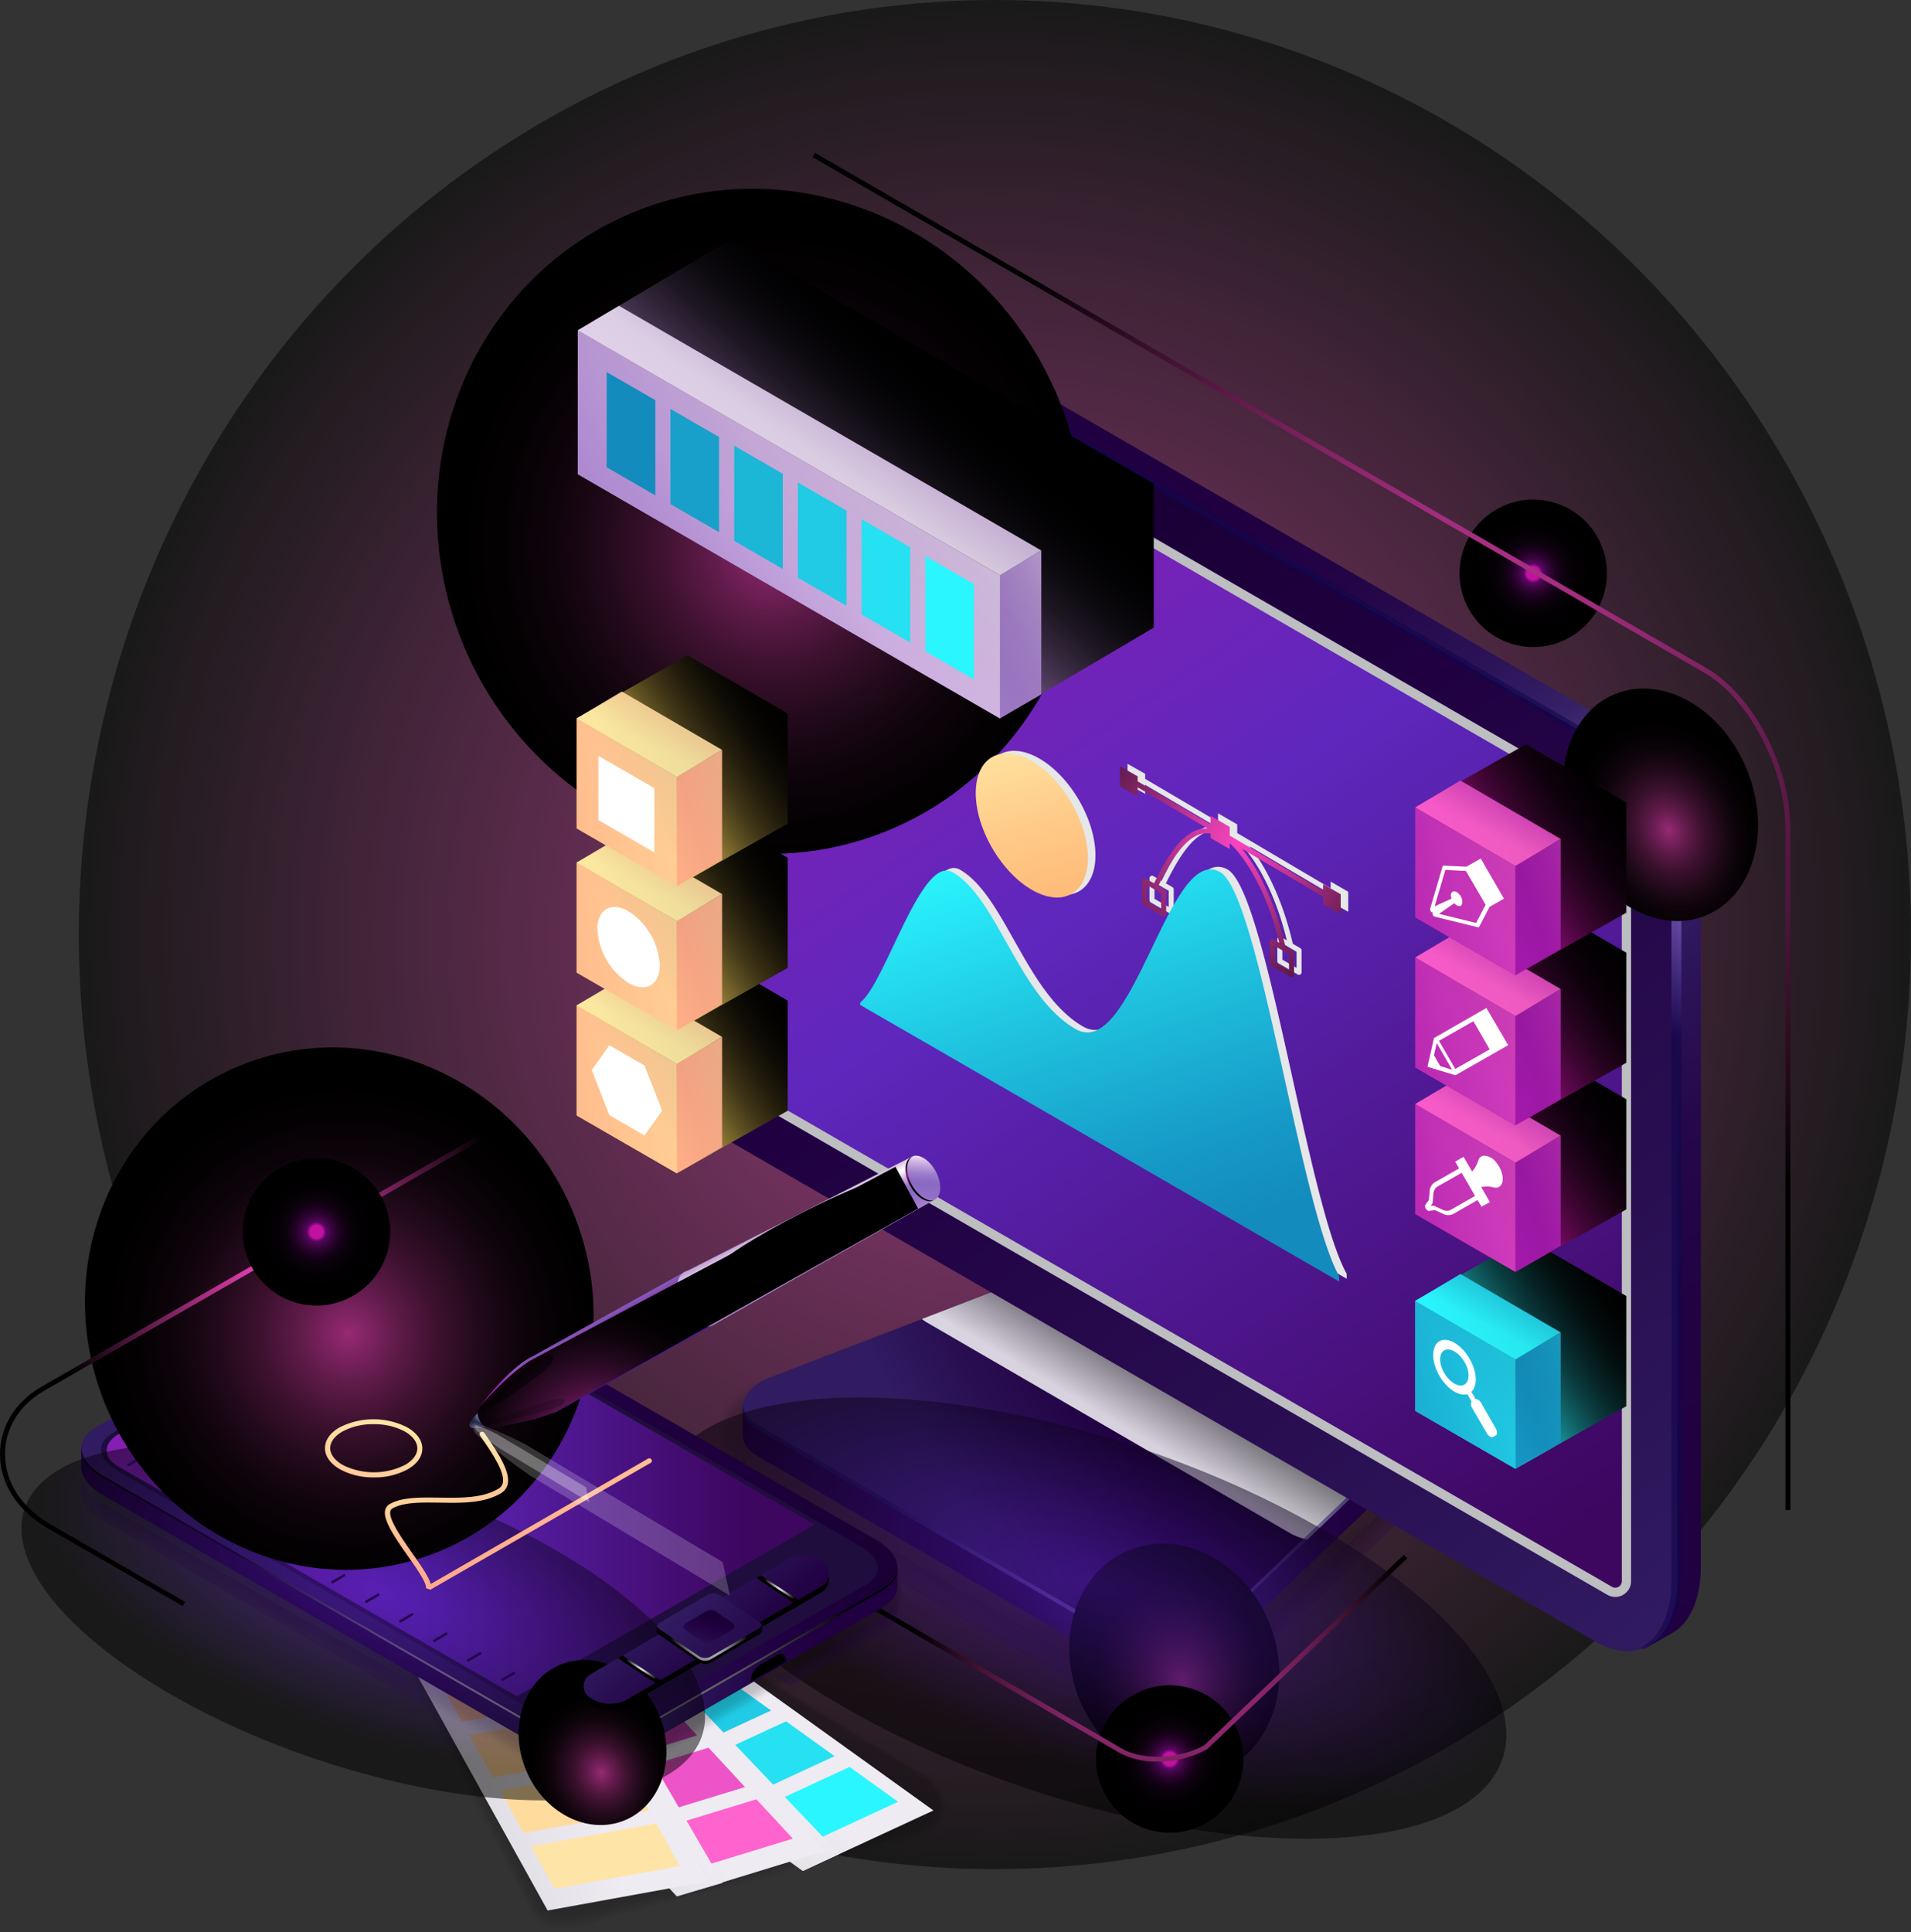 <svg xmlns="http://www.w3.org/2000/svg" xmlns:xlink="http://www.w3.org/1999/xlink" viewBox="0 0 381.14 385.27"><rect x="0" y="0" width="381.14" height="385.27" fill="#333333" stroke="none"/><defs><style>.cls-1{isolation:isolate;}.cls-102,.cls-106,.cls-115,.cls-122,.cls-129,.cls-2,.cls-20,.cls-21,.cls-27,.cls-28,.cls-31,.cls-32,.cls-88,.cls-91,.cls-92,.cls-96,.cls-97,.cls-98{mix-blend-mode:color-dodge;}.cls-123,.cls-2,.cls-21,.cls-91{opacity:0.5;}.cls-2{fill:url(#radial-gradient);}.cls-100,.cls-101,.cls-116,.cls-124,.cls-3,.cls-4{opacity:0.2;}.cls-3{fill:url(#linear-gradient);}.cls-5{opacity:0;}.cls-6{opacity:0.09;}.cls-7{opacity:0.18;}.cls-8{opacity:0.27;}.cls-9{opacity:0.36;}.cls-10{opacity:0.45;}.cls-11{opacity:0.55;}.cls-12{opacity:0.64;}.cls-13{opacity:0.73;}.cls-14,.cls-18{opacity:0.82;}.cls-15{opacity:0.91;}.cls-16{fill:url(#linear-gradient-2);}.cls-17{fill:url(#linear-gradient-3);}.cls-103,.cls-116,.cls-117,.cls-119,.cls-18,.cls-24,.cls-70,.cls-78{mix-blend-mode:multiply;}.cls-18{fill:url(#linear-gradient-4);}.cls-118,.cls-121,.cls-123,.cls-124,.cls-125,.cls-130,.cls-19,.cls-26,.cls-29,.cls-30,.cls-33,.cls-38,.cls-42,.cls-47,.cls-51,.cls-55,.cls-59{mix-blend-mode:screen;}.cls-19,.cls-26{opacity:0.6;}.cls-19{fill:url(#radial-gradient-2);}.cls-20{fill:url(#radial-gradient-3);}.cls-21{fill:url(#radial-gradient-4);}.cls-22{fill:url(#linear-gradient-5);}.cls-23{fill:url(#linear-gradient-6);}.cls-24{fill:#bcbec0;}.cls-25{fill:url(#linear-gradient-7);}.cls-26{fill:url(#radial-gradient-5);}.cls-27{fill:url(#radial-gradient-6);}.cls-28{fill:url(#radial-gradient-7);}.cls-29{fill:url(#radial-gradient-8);}.cls-30{fill:url(#radial-gradient-9);}.cls-31{fill:url(#radial-gradient-10);}.cls-32{fill:url(#radial-gradient-11);}.cls-33{fill:url(#linear-gradient-8);}.cls-34{opacity:0.9;}.cls-35{fill:url(#linear-gradient-9);}.cls-36{fill:url(#linear-gradient-10);}.cls-37{fill:url(#linear-gradient-11);}.cls-38{fill:url(#linear-gradient-12);}.cls-39{fill:url(#linear-gradient-13);}.cls-40{fill:url(#linear-gradient-14);}.cls-41{fill:url(#linear-gradient-15);}.cls-42{fill:url(#linear-gradient-16);}.cls-43{fill:url(#linear-gradient-17);}.cls-44{fill:url(#linear-gradient-18);}.cls-45{fill:url(#linear-gradient-19);}.cls-46{fill:#fff;}.cls-47{fill:url(#linear-gradient-20);}.cls-48{fill:url(#linear-gradient-21);}.cls-49{fill:url(#linear-gradient-22);}.cls-50{fill:url(#linear-gradient-23);}.cls-51{fill:url(#linear-gradient-24);}.cls-52{fill:url(#linear-gradient-25);}.cls-53{fill:url(#linear-gradient-26);}.cls-54{fill:url(#linear-gradient-27);}.cls-55{fill:url(#linear-gradient-28);}.cls-56{fill:url(#linear-gradient-29);}.cls-57{fill:url(#linear-gradient-30);}.cls-58{fill:url(#linear-gradient-31);}.cls-59{fill:url(#linear-gradient-32);}.cls-60{fill:url(#linear-gradient-33);}.cls-61{fill:url(#linear-gradient-34);}.cls-62{fill:url(#linear-gradient-35);}.cls-63{fill:url(#linear-gradient-36);}.cls-64{fill:#138bbd;}.cls-65{fill:#18a0ca;}.cls-66{fill:#1cb6d7;}.cls-67{fill:#21cbe5;}.cls-68{fill:#25e1f2;}.cls-69{fill:#2af6ff;}.cls-70{fill:url(#linear-gradient-37);}.cls-71{fill:url(#linear-gradient-38);}.cls-72{fill:#9f19ab;}.cls-73{fill:#b228b2;}.cls-74{fill:#c537b9;}.cls-75{fill:#d945c0;}.cls-76{fill:#ec54c7;}.cls-77{fill:#ff63ce;}.cls-78{fill:url(#linear-gradient-39);}.cls-79{fill:url(#linear-gradient-40);}.cls-80{fill:#ffba78;}.cls-81{fill:#ffc281;}.cls-82{fill:#ffcb8b;}.cls-83{fill:#ffd394;}.cls-84{fill:#ffdc9e;}.cls-85{fill:#ffe4a7;}.cls-86{fill:url(#linear-gradient-41);}.cls-87{fill:url(#linear-gradient-42);}.cls-88{fill:url(#radial-gradient-12);}.cls-89{fill:#1f0d3d;}.cls-90{fill:url(#linear-gradient-43);}.cls-91{fill:url(#radial-gradient-13);}.cls-92{fill:url(#radial-gradient-14);}.cls-93{fill:#25054d;}.cls-94{fill:url(#linear-gradient-44);}.cls-95{fill:url(#linear-gradient-45);}.cls-96{fill:url(#radial-gradient-15);}.cls-97{fill:url(#radial-gradient-16);}.cls-98{fill:url(#radial-gradient-17);}.cls-99{fill:url(#linear-gradient-46);}.cls-100{fill:url(#linear-gradient-47);}.cls-101{fill:url(#linear-gradient-48);}.cls-102{fill:url(#radial-gradient-18);}.cls-103{fill:#e6e7e8;}.cls-104{fill:url(#linear-gradient-49);}.cls-105{fill:url(#linear-gradient-50);}.cls-106{fill:url(#radial-gradient-19);}.cls-107{fill:url(#linear-gradient-51);}.cls-108{fill:url(#linear-gradient-52);}.cls-109{fill:url(#radial-gradient-20);}.cls-110{fill:url(#linear-gradient-53);}.cls-111{fill:url(#linear-gradient-54);}.cls-112{fill:url(#linear-gradient-55);}.cls-113{fill:url(#linear-gradient-56);}.cls-114{fill:url(#linear-gradient-57);}.cls-115{fill:url(#radial-gradient-21);}.cls-116{fill:url(#radial-gradient-22);}.cls-117{opacity:0.3;fill:url(#radial-gradient-23);}.cls-118{fill:url(#radial-gradient-24);}.cls-119{fill:#939598;}.cls-120{fill:url(#linear-gradient-58);}.cls-121{fill:#58595b;}.cls-122{fill:url(#radial-gradient-25);}.cls-123{fill:url(#radial-gradient-26);}.cls-124{fill:url(#radial-gradient-27);}.cls-125{fill:url(#linear-gradient-59);}.cls-126{fill:url(#linear-gradient-60);}.cls-127{fill:url(#linear-gradient-61);}.cls-128{fill:url(#linear-gradient-62);}.cls-129{fill:url(#radial-gradient-28);}.cls-130{fill:url(#radial-gradient-29);}</style><radialGradient id="radial-gradient" cx="66.1" cy="111.3" r="190.47" gradientTransform="translate(135.02 77.46) scale(0.96 0.98)" gradientUnits="userSpaceOnUse"><stop offset="0" stop-color="#fa45c1"/><stop offset="0.21" stop-color="#cb389d"/><stop offset="0.67" stop-color="#571843"/><stop offset="1"/></radialGradient><linearGradient id="linear-gradient" x1="153.6" y1="315.83" x2="297.4" y2="315.83" gradientUnits="userSpaceOnUse"><stop offset="0.06" stop-color="#200041"/><stop offset="0.26" stop-color="#210243"/><stop offset="0.36" stop-color="#25084b"/><stop offset="0.43" stop-color="#2c1358"/><stop offset="0.47" stop-color="#311b61"/><stop offset="0.48" stop-color="#351f65"/><stop offset="0.5" stop-color="#422c73"/><stop offset="0.51" stop-color="#584188"/><stop offset="0.52" stop-color="#765fa7"/><stop offset="0.53" stop-color="#8770b8"/><stop offset="0.54" stop-color="#7e67ae"/><stop offset="0.56" stop-color="#5c468d"/><stop offset="0.59" stop-color="#442e75"/><stop offset="0.61" stop-color="#362066"/><stop offset="0.63" stop-color="#311b61"/><stop offset="0.67" stop-color="#2a1155"/><stop offset="0.75" stop-color="#230446"/><stop offset="0.81" stop-color="#200041"/><stop offset="1" stop-color="#200041"/></linearGradient><linearGradient id="linear-gradient-2" x1="153.6" y1="293.9" x2="297.4" y2="293.9" xlink:href="#linear-gradient"/><linearGradient id="linear-gradient-3" x1="192.08" y1="303.15" x2="257.27" y2="267.09" gradientUnits="userSpaceOnUse"><stop offset="0" stop-color="#311b61"/><stop offset="0.2" stop-color="#290f52"/><stop offset="0.49" stop-color="#200041"/><stop offset="1" stop-color="#0f001f"/></linearGradient><linearGradient id="linear-gradient-4" x1="226.65" y1="286.1" x2="239.45" y2="264.65" gradientUnits="userSpaceOnUse"><stop offset="0" stop-color="#fff"/><stop offset="1"/></linearGradient><radialGradient id="radial-gradient-2" cx="227.08" cy="315.26" r="51.16" gradientUnits="userSpaceOnUse"><stop offset="0" stop-color="#af8afc"/><stop offset="1" stop-color="#10054d"/></radialGradient><radialGradient id="radial-gradient-3" cx="-52.46" cy="-1215.82" r="35.94" gradientTransform="matrix(0.57, 0, 0, 0.66, 263.98, 1138.29)" gradientUnits="userSpaceOnUse"><stop offset="0" stop-color="#972a74"/><stop offset="0.04" stop-color="#8a266a"/><stop offset="0.19" stop-color="#601b4a"/><stop offset="0.35" stop-color="#3d112f"/><stop offset="0.51" stop-color="#230a1b"/><stop offset="0.67" stop-color="#0f040c"/><stop offset="0.83" stop-color="#040103"/><stop offset="1"/></radialGradient><radialGradient id="radial-gradient-4" cx="-1088.56" cy="-3496.12" r="81.65" gradientTransform="matrix(0, 1.08, -0.44, 0, -1315.24, 1499.23)" gradientUnits="userSpaceOnUse"><stop offset="0" stop-color="#4f18ad"/><stop offset="0.29" stop-color="#3a127f"/><stop offset="0.94" stop-color="#05010a"/><stop offset="1"/></radialGradient><linearGradient id="linear-gradient-5" x1="332.18" y1="328.48" x2="112.12" y2="23.98" xlink:href="#linear-gradient-3"/><linearGradient id="linear-gradient-6" x1="141.88" y1="54.31" x2="329.1" y2="335.83" gradientUnits="userSpaceOnUse"><stop offset="0.01" stop-color="#9f19ab"/><stop offset="0.43" stop-color="#5f27bd"/><stop offset="0.9" stop-color="#3d065f"/></linearGradient><linearGradient id="linear-gradient-7" x1="378.93" y1="335.09" x2="205.72" y2="58.33" xlink:href="#linear-gradient"/><radialGradient id="radial-gradient-5" cx="329.79" cy="177.48" r="29.48" xlink:href="#radial-gradient-2"/><radialGradient id="radial-gradient-6" cx="-229.78" cy="-1397.5" r="35.94" gradientTransform="matrix(0.52, 0, 0, 0.66, 450.25, 1088.16)" xlink:href="#radial-gradient-3"/><radialGradient id="radial-gradient-7" cx="-174.87" cy="-1579.28" r="100.44" gradientTransform="matrix(0.64, 0, 0, 0.66, 263.53, 1152.31)" xlink:href="#radial-gradient-3"/><radialGradient id="radial-gradient-8" cx="305.78" cy="114.32" r="14.7" gradientTransform="translate(336.79 -210.66) rotate(74.95)" gradientUnits="userSpaceOnUse"><stop offset="0.09" stop-color="#c211a1"/><stop offset="0.09" stop-color="#b9109b"/><stop offset="0.13" stop-color="#5b0663"/><stop offset="0.15" stop-color="#510558"/><stop offset="0.21" stop-color="#38043d"/><stop offset="0.29" stop-color="#230226"/><stop offset="0.37" stop-color="#130115"/><stop offset="0.48" stop-color="#080109"/><stop offset="0.62" stop-color="#020002"/><stop offset="1"/></radialGradient><radialGradient id="radial-gradient-9" cx="233.29" cy="350.75" r="14.7" gradientTransform="translate(520.59 42.69) rotate(76.63)" xlink:href="#radial-gradient-8"/><radialGradient id="radial-gradient-10" cx="280.15" cy="146.53" r="117.94" gradientTransform="matrix(1, 0, 0, 1, 0, 0)" xlink:href="#radial-gradient"/><radialGradient id="radial-gradient-11" cx="231.42" cy="326.33" r="48.53" gradientTransform="matrix(1, 0, 0, 1, 0, 0)" xlink:href="#radial-gradient"/><linearGradient id="linear-gradient-8" x1="126.46" y1="217.47" x2="155.65" y2="197.76" gradientUnits="userSpaceOnUse"><stop offset="0" stop-color="#fdd65b"/><stop offset="0.01" stop-color="#f7d159"/><stop offset="0.13" stop-color="#bea144"/><stop offset="0.25" stop-color="#8b7632"/><stop offset="0.37" stop-color="#605223"/><stop offset="0.49" stop-color="#3e3416"/><stop offset="0.62" stop-color="#231d0c"/><stop offset="0.74" stop-color="#0f0d05"/><stop offset="0.87" stop-color="#040301"/><stop offset="1"/></linearGradient><linearGradient id="linear-gradient-9" x1="137.19" y1="221.06" x2="167.48" y2="211.99" gradientUnits="userSpaceOnUse"><stop offset="0.04" stop-color="#ffa98c"/><stop offset="0.32" stop-color="#ffb892"/><stop offset="0.86" stop-color="#fee1a3"/><stop offset="1" stop-color="#feeca8"/></linearGradient><linearGradient id="linear-gradient-10" x1="91.05" y1="224.83" x2="160.44" y2="209.28" xlink:href="#linear-gradient-9"/><linearGradient id="linear-gradient-11" x1="139.61" y1="184.41" x2="128.74" y2="205.11" xlink:href="#linear-gradient-9"/><linearGradient id="linear-gradient-12" x1="126.46" y1="188.99" x2="155.65" y2="169.28" xlink:href="#linear-gradient-8"/><linearGradient id="linear-gradient-13" x1="137.19" y1="192.57" x2="167.48" y2="183.5" xlink:href="#linear-gradient-9"/><linearGradient id="linear-gradient-14" x1="91.05" y1="196.35" x2="160.44" y2="180.79" xlink:href="#linear-gradient-9"/><linearGradient id="linear-gradient-15" x1="139.61" y1="155.92" x2="128.74" y2="176.63" xlink:href="#linear-gradient-9"/><linearGradient id="linear-gradient-16" x1="126.46" y1="160.24" x2="155.65" y2="140.53" xlink:href="#linear-gradient-8"/><linearGradient id="linear-gradient-17" x1="137.19" y1="163.82" x2="167.48" y2="154.75" xlink:href="#linear-gradient-9"/><linearGradient id="linear-gradient-18" x1="91.05" y1="167.6" x2="160.44" y2="152.04" xlink:href="#linear-gradient-9"/><linearGradient id="linear-gradient-19" x1="139.61" y1="127.17" x2="128.74" y2="147.88" xlink:href="#linear-gradient-9"/><linearGradient id="linear-gradient-20" x1="293.71" y1="276.39" x2="322.9" y2="256.68" gradientUnits="userSpaceOnUse"><stop offset="0" stop-color="#2af6ff"/><stop offset="0.02" stop-color="#29eef7"/><stop offset="0.13" stop-color="#1fb7be"/><stop offset="0.25" stop-color="#17868b"/><stop offset="0.37" stop-color="#105d60"/><stop offset="0.49" stop-color="#0a3b3e"/><stop offset="0.62" stop-color="#062123"/><stop offset="0.74" stop-color="#030f0f"/><stop offset="0.87" stop-color="#010404"/><stop offset="1"/></linearGradient><linearGradient id="linear-gradient-21" x1="304.44" y1="279.97" x2="334.73" y2="270.9" gradientUnits="userSpaceOnUse"><stop offset="0.04" stop-color="#138bbd"/><stop offset="0.23" stop-color="#169ac7"/><stop offset="0.59" stop-color="#1fc3df"/><stop offset="1" stop-color="#2af6ff"/></linearGradient><linearGradient id="linear-gradient-22" x1="258.3" y1="283.75" x2="327.69" y2="268.19" xlink:href="#linear-gradient-21"/><linearGradient id="linear-gradient-23" x1="306.86" y1="243.32" x2="295.99" y2="264.03" xlink:href="#linear-gradient-21"/><linearGradient id="linear-gradient-24" x1="293.71" y1="237.14" x2="322.9" y2="217.43" gradientUnits="userSpaceOnUse"><stop offset="0" stop-color="#c211a1"/><stop offset="0.01" stop-color="#bd119d"/><stop offset="0.15" stop-color="#8b0c73"/><stop offset="0.29" stop-color="#600850"/><stop offset="0.42" stop-color="#3e0533"/><stop offset="0.56" stop-color="#23031d"/><stop offset="0.7" stop-color="#0f010d"/><stop offset="0.85" stop-color="#040003"/><stop offset="1"/></linearGradient><linearGradient id="linear-gradient-25" x1="304.44" y1="240.72" x2="334.73" y2="231.65" gradientUnits="userSpaceOnUse"><stop offset="0.04" stop-color="#9f19ab"/><stop offset="0.24" stop-color="#ae25b1"/><stop offset="0.65" stop-color="#d744bf"/><stop offset="1" stop-color="#ff63ce"/></linearGradient><linearGradient id="linear-gradient-26" x1="258.3" y1="244.5" x2="327.69" y2="228.94" xlink:href="#linear-gradient-25"/><linearGradient id="linear-gradient-27" x1="306.86" y1="204.07" x2="295.99" y2="224.78" xlink:href="#linear-gradient-25"/><linearGradient id="linear-gradient-28" x1="293.71" y1="207.91" x2="322.9" y2="188.2" xlink:href="#linear-gradient-24"/><linearGradient id="linear-gradient-29" x1="304.44" y1="211.5" x2="334.73" y2="202.43" xlink:href="#linear-gradient-25"/><linearGradient id="linear-gradient-30" x1="258.3" y1="215.27" x2="327.69" y2="199.71" xlink:href="#linear-gradient-25"/><linearGradient id="linear-gradient-31" x1="306.86" y1="174.85" x2="295.99" y2="195.55" xlink:href="#linear-gradient-25"/><linearGradient id="linear-gradient-32" x1="293.71" y1="177.99" x2="322.9" y2="158.28" xlink:href="#linear-gradient-24"/><linearGradient id="linear-gradient-33" x1="304.44" y1="181.57" x2="334.73" y2="172.5" xlink:href="#linear-gradient-25"/><linearGradient id="linear-gradient-34" x1="258.3" y1="185.35" x2="327.69" y2="169.79" xlink:href="#linear-gradient-25"/><linearGradient id="linear-gradient-35" x1="306.86" y1="144.92" x2="295.99" y2="165.63" xlink:href="#linear-gradient-25"/><linearGradient id="linear-gradient-36" x1="-3416.98" y1="3065.6" x2="-3413.88" y2="3039.9" gradientTransform="matrix(0.87, 0.5, -1, 0.58, 6141.71, 280.97)" gradientUnits="userSpaceOnUse"><stop offset="0.03" stop-color="#d4d1d8"/><stop offset="1" stop-color="#eeebf2"/></linearGradient><linearGradient id="linear-gradient-37" x1="-3417.05" y1="3065.72" x2="-3414.29" y2="3042.87" xlink:href="#linear-gradient-36"/><linearGradient id="linear-gradient-38" x1="-3423.79" y1="3074.37" x2="-3417.28" y2="3051.07" xlink:href="#linear-gradient-36"/><linearGradient id="linear-gradient-39" x1="-3424.26" y1="3074.24" x2="-3418.2" y2="3052.54" xlink:href="#linear-gradient-36"/><linearGradient id="linear-gradient-40" x1="-3434.52" y1="3084.22" x2="-3417.14" y2="3054.63" xlink:href="#linear-gradient-36"/><linearGradient id="linear-gradient-41" x1="1305.53" y1="304.26" x2="1468.4" y2="304.26" gradientTransform="translate(-1274.21)" xlink:href="#linear-gradient"/><linearGradient id="linear-gradient-42" x1="70.64" y1="320.44" x2="179.83" y2="241.12" xlink:href="#linear-gradient-3"/><radialGradient id="radial-gradient-12" cx="5716.58" cy="321.16" r="61.47" gradientTransform="matrix(-1, 0, 0, 1, 5825.08, 0)" xlink:href="#linear-gradient-4"/><linearGradient id="linear-gradient-43" x1="21.28" y1="297.57" x2="162.51" y2="297.57" gradientUnits="userSpaceOnUse"><stop offset="0" stop-color="#861eb2"/><stop offset="0.43" stop-color="#5f27bd"/><stop offset="0.9" stop-color="#3d065f"/></linearGradient><radialGradient id="radial-gradient-13" cx="-1214.24" cy="-3390.23" r="65.92" gradientTransform="matrix(0, 1.08, -0.44, 0, -1412.4, 1635.89)" xlink:href="#radial-gradient-4"/><radialGradient id="radial-gradient-14" cx="-252.27" cy="-1259.63" r="25.29" gradientTransform="matrix(0.53, -0.22, 0.25, 0.61, 568.52, 1066.4)" xlink:href="#radial-gradient-3"/><linearGradient id="linear-gradient-44" x1="134.3" y1="316.91" x2="158.49" y2="346.32" xlink:href="#linear-gradient-3"/><linearGradient id="linear-gradient-45" x1="136.62" y1="319.73" x2="173.19" y2="355.18" xlink:href="#linear-gradient-3"/><radialGradient id="radial-gradient-15" cx="7698.45" cy="327.63" r="7.87" gradientTransform="matrix(-1, 0, 0, 1, 7839.92, 0)" xlink:href="#linear-gradient-4"/><radialGradient id="radial-gradient-16" cx="7684.73" cy="317.32" r="3.63" gradientTransform="matrix(-1, 0, 0, 1, 7839.92, 0)" xlink:href="#linear-gradient-4"/><radialGradient id="radial-gradient-17" cx="7712.29" cy="333.32" r="3.63" gradientTransform="matrix(-1, 0, 0, 1, 7839.92, 0)" xlink:href="#linear-gradient-4"/><linearGradient id="linear-gradient-46" x1="7700.45" y1="330.46" x2="7696.57" y2="318.06" gradientTransform="matrix(-1, 0, 0, 1, 7839.92, 0)" xlink:href="#linear-gradient-3"/><linearGradient id="linear-gradient-47" x1="16.31" y1="327.2" x2="184.56" y2="327.2" xlink:href="#linear-gradient"/><linearGradient id="linear-gradient-48" x1="16.31" y1="316.96" x2="184.56" y2="316.96" xlink:href="#linear-gradient"/><radialGradient id="radial-gradient-18" cx="-389.78" cy="-1408.69" r="78.87" gradientTransform="matrix(0.64, 0, 0, 0.66, 316.92, 1196.05)" xlink:href="#radial-gradient-3"/><linearGradient id="linear-gradient-49" x1="210.58" y1="181.51" x2="199.33" y2="141.76" gradientTransform="translate(111.2 -81.36) rotate(30.31)" gradientUnits="userSpaceOnUse"><stop offset="0.04" stop-color="#ffba78"/><stop offset="0.4" stop-color="#ffc987"/><stop offset="1" stop-color="#feeca8"/></linearGradient><linearGradient id="linear-gradient-50" x1="230.18" y1="252.83" x2="201.68" y2="167.08" xlink:href="#linear-gradient-21"/><radialGradient id="radial-gradient-19" cx="246.93" cy="167.92" r="44.73" gradientTransform="matrix(1, 0, 0, 1, 0, 0)" xlink:href="#radial-gradient"/><linearGradient id="linear-gradient-51" x1="68.62" y1="314.35" x2="76.62" y2="279.85" xlink:href="#linear-gradient-9"/><linearGradient id="linear-gradient-52" x1="107.79" y1="310.49" x2="99.04" y2="283.49" xlink:href="#linear-gradient-9"/><radialGradient id="radial-gradient-20" cx="727.28" cy="5851.99" r="3.2" gradientTransform="translate(4902.43 -3134.12) rotate(61.68)" gradientUnits="userSpaceOnUse"><stop offset="0.1" stop-color="#8493ba"/><stop offset="0.21" stop-color="#606c90"/><stop offset="0.33" stop-color="#444d6e"/><stop offset="0.43" stop-color="#303756"/><stop offset="0.53" stop-color="#232a47"/><stop offset="0.62" stop-color="#1f2542"/><stop offset="0.71" stop-color="#242a49"/><stop offset="0.83" stop-color="#34395b"/><stop offset="0.98" stop-color="#4d5179"/><stop offset="0.98" stop-color="#4d517a"/></radialGradient><linearGradient id="linear-gradient-53" x1="721.83" y1="5843.54" x2="733.5" y2="5843.54" gradientTransform="translate(4902.43 -3134.12) rotate(61.68)" gradientUnits="userSpaceOnUse"><stop offset="0" stop-color="#7d62b8"/><stop offset="0.13" stop-color="#9039b1"/><stop offset="0.25" stop-color="#9f19ab"/><stop offset="0.29" stop-color="#89169c"/><stop offset="0.36" stop-color="#5e1080"/><stop offset="0.43" stop-color="#3c0b6a"/><stop offset="0.5" stop-color="#24085a"/><stop offset="0.56" stop-color="#150650"/><stop offset="0.62" stop-color="#10054d"/><stop offset="0.67" stop-color="#150754"/><stop offset="0.75" stop-color="#230e66"/><stop offset="0.84" stop-color="#391985"/><stop offset="0.93" stop-color="#5526ab"/><stop offset="0.96" stop-color="#4d1ba4"/><stop offset="1" stop-color="#4916a1"/></linearGradient><linearGradient id="linear-gradient-54" x1="721.36" y1="5822.32" x2="733.58" y2="5822.32" xlink:href="#linear-gradient-53"/><linearGradient id="linear-gradient-55" x1="2210.68" y1="5165.8" x2="2232.53" y2="5167.28" gradientTransform="translate(5305.92 -1963.46) rotate(90)" gradientUnits="userSpaceOnUse"><stop offset="0" stop-color="#d6dae6"/><stop offset="0.01" stop-color="#d4d8e6"/><stop offset="0.28" stop-color="#b4b8e3"/><stop offset="0.4" stop-color="#9a9fc8"/><stop offset="0.53" stop-color="#838ab0"/><stop offset="0.65" stop-color="#757da1"/><stop offset="0.76" stop-color="#70789c"/><stop offset="0.85" stop-color="#777ea2"/><stop offset="0.99" stop-color="#898eb3"/><stop offset="1" stop-color="#8b90b5"/></linearGradient><linearGradient id="linear-gradient-56" x1="721.42" y1="5779.1" x2="733.22" y2="5779.1" gradientTransform="translate(4902.43 -3134.12) rotate(61.68)" gradientUnits="userSpaceOnUse"><stop offset="0.01" stop-color="#c1a1d5"/><stop offset="0.05" stop-color="#c8abda"/><stop offset="0.11" stop-color="#dac6e6"/><stop offset="0.2" stop-color="#f7f2f9"/><stop offset="0.22" stop-color="#fff"/><stop offset="0.25" stop-color="#f9f5fb"/><stop offset="0.3" stop-color="#e9dbf2"/><stop offset="0.36" stop-color="#d1b4e3"/><stop offset="0.43" stop-color="#b395d6"/><stop offset="0.49" stop-color="#9c7dcb"/><stop offset="0.56" stop-color="#8e6ec5"/><stop offset="0.61" stop-color="#8969c3"/><stop offset="0.76" stop-color="#9471c6"/><stop offset="1" stop-color="#b086cc"/></linearGradient><linearGradient id="linear-gradient-57" x1="2188.9" y1="5121.14" x2="2206.61" y2="5122.34" gradientTransform="translate(5305.92 -1963.46) rotate(90)" xlink:href="#linear-gradient-56"/><radialGradient id="radial-gradient-21" cx="181.44" cy="234.08" r="3.72" gradientUnits="userSpaceOnUse"><stop offset="0" stop-color="#b4299a"/><stop offset="0.12" stop-color="#8a2076"/><stop offset="0.26" stop-color="#601652"/><stop offset="0.4" stop-color="#3e0e35"/><stop offset="0.55" stop-color="#23081e"/><stop offset="0.69" stop-color="#0f030d"/><stop offset="0.84" stop-color="#040103"/><stop offset="1"/></radialGradient><radialGradient id="radial-gradient-22" cx="12.54" cy="5011.76" r="21.08" gradientTransform="matrix(0.74, 0.68, -0.26, 0.28, 1383.29, -1137.89)" gradientUnits="userSpaceOnUse"><stop offset="0"/><stop offset="1" stop-color="#fff"/></radialGradient><radialGradient id="radial-gradient-23" cx="12.74" cy="5015.65" r="9.4" xlink:href="#radial-gradient-22"/><radialGradient id="radial-gradient-24" cx="1846.78" cy="-7044.02" r="12.83" gradientTransform="matrix(1.44, -0.76, 0.1, 0.18, -1831.4, 2926.82)" gradientUnits="userSpaceOnUse"><stop offset="0" stop-color="#fff"/><stop offset="0.13" stop-color="#ff63ce"/><stop offset="1"/></radialGradient><linearGradient id="linear-gradient-58" x1="114.91" y1="265.31" x2="120.73" y2="275.54" gradientTransform="translate(142.29 -23.06) rotate(28.56)" xlink:href="#linear-gradient-53"/><radialGradient id="radial-gradient-25" cx="118.59" cy="287.46" r="30.35" xlink:href="#radial-gradient-21"/><radialGradient id="radial-gradient-26" cx="-9780.61" cy="5300.07" r="7.68" gradientTransform="matrix(0.15, 0.19, -0.78, 0.62, 5742.74, -1134.09)" gradientUnits="userSpaceOnUse"><stop offset="0" stop-color="#742a97"/><stop offset="0.04" stop-color="#6a268a"/><stop offset="0.19" stop-color="#4a1b60"/><stop offset="0.35" stop-color="#2f113d"/><stop offset="0.51" stop-color="#1b0a23"/><stop offset="0.67" stop-color="#0c040f"/><stop offset="0.83" stop-color="#030104"/><stop offset="1"/></radialGradient><radialGradient id="radial-gradient-27" cx="-12828.6" cy="6855.68" r="7.68" gradientTransform="matrix(0.04, 0.14, -0.82, 0.25, 6273.14, 383.04)" xlink:href="#radial-gradient-26"/><linearGradient id="linear-gradient-59" x1="158.11" y1="112.5" x2="188.34" y2="77.23" gradientUnits="userSpaceOnUse"><stop offset="0" stop-color="#b086cc"/><stop offset="0.04" stop-color="#a37cbd"/><stop offset="0.17" stop-color="#785b8b"/><stop offset="0.3" stop-color="#533f60"/><stop offset="0.44" stop-color="#35283e"/><stop offset="0.57" stop-color="#1e1723"/><stop offset="0.71" stop-color="#0d0a0f"/><stop offset="0.85" stop-color="#030204"/><stop offset="1"/></linearGradient><linearGradient id="linear-gradient-60" x1="198.35" y1="129.03" x2="230.68" y2="113.36" gradientUnits="userSpaceOnUse"><stop offset="0" stop-color="#9f79c8"/><stop offset="0.14" stop-color="#a580cb"/><stop offset="0.33" stop-color="#b492d3"/><stop offset="0.55" stop-color="#cdb0e1"/><stop offset="0.58" stop-color="#d1b4e3"/><stop offset="0.76" stop-color="#dbc4e9"/><stop offset="1" stop-color="#ebdef3"/></linearGradient><linearGradient id="linear-gradient-61" x1="113.71" y1="133.89" x2="196.34" y2="78.33" xlink:href="#linear-gradient-60"/><linearGradient id="linear-gradient-62" x1="180.66" y1="59.77" x2="160.39" y2="89.37" xlink:href="#linear-gradient-60"/><radialGradient id="radial-gradient-28" cx="56.84" cy="253.21" r="47.61" gradientTransform="matrix(1, 0, 0, 1, 0, 0)" xlink:href="#radial-gradient"/><radialGradient id="radial-gradient-29" cx="63.12" cy="245.65" r="14.7" gradientTransform="translate(284.28 121.49) rotate(75.1)" xlink:href="#radial-gradient-8"/></defs><g class="cls-1"><g id="Capa_2" data-name="Capa 2"><g id="Layer_1" data-name="Layer 1"><ellipse class="cls-2" cx="198.43" cy="186.36" rx="182.71" ry="186.36"/><path class="cls-3" d="M284.46,291.37c0,1.93-1.4,4-4.15,5.56l-39.81,38c-5,2.9-12.65,3.22-17,.7l-72.41-42.05c-2.1-1.22-3.06-2.88-2.92-4.59a2.36,2.36,0,0,0,0,.3v5.47c0,1.57,1,3.06,2.94,4.19L223.49,341c4.36,2.52,12,2.2,17-.71l39.81-38c2.79-1.62,4.2-3.69,4.16-5.64C284.46,296.33,284.52,292.72,284.46,291.37Z"/><g class="cls-4"><path class="cls-5" d="M230.88,340.3a20.86,20.86,0,0,1-10.43-2.52l-72.41-42c-3.8-2.2-6-5.67-6-9.53,0-4.23,2.63-8.18,7.21-10.82l63.54-24.45a25.77,25.77,0,0,1,12.67-3.21,20.82,20.82,0,0,1,10.42,2.51l48.67,28.51c3.8,2.2,6,5.67,6,9.53,0,4.23-2.63,8.18-7.2,10.82l-39.81,38A25.71,25.71,0,0,1,230.88,340.3Z"/><path class="cls-6" d="M149.54,275.86l63.55-24.45a25.25,25.25,0,0,1,12.6-3.13,23.44,23.44,0,0,1,5.5.71,20.08,20.08,0,0,1,4.82,1.94l47,27.52s1.39.82,1.42.85a10.11,10.11,0,0,1,5.21,9.48c-.21,3.84-3.11,8.11-7.27,10.52l-39.08,37.3a25.05,25.05,0,0,1-12.36,3.14,20.26,20.26,0,0,1-10.18-2.44l-72.41-42.05c-3.65-2.11-5.72-5.42-5.7-9.09C142.63,282.15,145.15,278.39,149.54,275.86Z"/><path class="cls-7" d="M149.82,276.34l63.55-24.45a24.53,24.53,0,0,1,12.54-3,23.4,23.4,0,0,1,5.45.79,22.83,22.83,0,0,1,4.76,2L282.84,279c.09.05,1.34.79,1.41.85a9.26,9.26,0,0,1,4.44,9.42c-.38,3.44-3.59,8.06-7.33,10.23L243,336.12a24.57,24.57,0,0,1-12.05,3.07,19.82,19.82,0,0,1-9.93-2.36L148.6,294.77c-3.51-2-5.46-5.17-5.43-8.65C143.21,282.33,145.61,278.77,149.82,276.34Z"/><path class="cls-8" d="M150.1,276.81l63.54-24.44a24.1,24.1,0,0,1,12.49-3,23.36,23.36,0,0,1,5.4.88,27.35,27.35,0,0,1,4.7,2.05l46.46,27.22c.14.08,1.3.78,1.4.87,3.55,2.29,4.28,5.69,3.67,9.36-.51,3-4.07,8-7.4,9.92l-37.64,35.93a24.13,24.13,0,0,1-11.75,3,19.37,19.37,0,0,1-9.69-2.29l-72.41-42.06c-3.35-1.93-5.2-4.93-5.14-8.21C143.78,282.51,146.07,279.14,150.1,276.81Z"/><path class="cls-9" d="M150.37,277.29l63.55-24.44A23.54,23.54,0,0,1,226.35,250a22.61,22.61,0,0,1,5.34,1,31.31,31.31,0,0,1,4.65,2.11l46.21,27.07c.18.1,1.25.75,1.38.87,3.47,2.33,4.52,5.91,2.9,9.3,0,2.69-4.55,7.95-7.46,9.63l-36.93,35.24A23.44,23.44,0,0,1,231,338.08a18.77,18.77,0,0,1-9.43-2.21l-72.41-42.06c-3.2-1.85-4.94-4.68-4.87-7.77C144.35,282.69,146.53,279.51,150.37,277.29Z"/><path class="cls-10" d="M150.65,277.77l63.54-24.44a23,23,0,0,1,12.38-2.78,22.05,22.05,0,0,1,5.29,1,39.54,39.54,0,0,1,4.59,2.16l45.95,26.92c.23.13,1.2.73,1.37.88,3.39,2.37,4.16,6,2.12,9.25,0,2.3-5,7.89-7.52,9.33l-36.21,34.55A22.83,22.83,0,0,1,231,337.53a18.42,18.42,0,0,1-9.19-2.14l-72.4-42.05c-3.06-1.77-4.68-4.44-4.59-7.34C144.93,282.87,147,279.88,150.65,277.77Z"/><path class="cls-11" d="M150.92,278.25l63.55-24.44a22.47,22.47,0,0,1,12.32-2.7,22,22,0,0,1,5.24,1.13,48.8,48.8,0,0,1,4.53,2.22l45.7,26.77a15,15,0,0,1,1.35.88c3.31,2.4,3.79,6,1.35,9.19,0,1.92-5.5,7.83-7.58,9l-35.49,33.87A22.5,22.5,0,0,1,231.05,337a17.88,17.88,0,0,1-8.94-2.07L149.7,292.86c-2.9-1.68-4.42-4.19-4.31-6.9C145.5,283.05,147.45,280.25,150.92,278.25Z"/><path class="cls-12" d="M151.2,278.73l63.55-24.45a22,22,0,0,1,12.26-2.6,21.61,21.61,0,0,1,5.18,1.21c.64.21,4,2,4.48,2.27l45.44,26.62a14.16,14.16,0,0,1,1.34.89c3.23,2.44,3.43,6.09.58,9.14,0,1.54-6,7.77-7.65,8.73l-34.77,33.19a21.91,21.91,0,0,1-10.53,2.7,17.39,17.39,0,0,1-8.69-2L150,292.38c-2.76-1.59-4.16-3.94-4-6.46C146.07,283.24,147.92,280.62,151.2,278.73Z"/><path class="cls-13" d="M151.48,279.21,215,254.76a21.65,21.65,0,0,1,12.21-2.52,21.17,21.17,0,0,1,5.13,1.3c.48.17,4,2.1,4.42,2.33L282,282.34a12.63,12.63,0,0,1,1.32.89c3.15,2.47,3.06,6.15-.19,9.08,0,1.16-6.47,7.72-7.71,8.44l-34.06,32.5a21.18,21.18,0,0,1-10.22,2.62,16.73,16.73,0,0,1-8.45-1.92L150.25,291.9c-2.6-1.5-3.89-3.69-3.75-6S148.38,281,151.48,279.21Z"/><path class="cls-14" d="M151.75,279.69l63.55-24.45a21,21,0,0,1,12.15-2.43,20.64,20.64,0,0,1,5.08,1.38c.31.12,4.1,2.23,4.36,2.38l44.93,26.32a10.39,10.39,0,0,1,1.31.91c3.06,2.5,2.7,6.2-1,9,0,.77-6.95,7.66-7.78,8.14l-33.33,31.81a20.75,20.75,0,0,1-9.92,2.55,16.32,16.32,0,0,1-8.2-1.84l-72.41-42.06c-2.46-1.42-3.63-3.44-3.48-5.58S148.84,281.37,151.75,279.69Z"/><path class="cls-15" d="M152,280.16l63.55-24.44a20.6,20.6,0,0,1,12.08-2.35,21,21,0,0,1,5,1.47c.15.06,4.17,2.36,4.3,2.44l44.67,26.17a8.27,8.27,0,0,1,1.3.91c3,2.54,2.33,6.26-1.73,9,0,.39-7.43,7.61-7.84,7.85l-32.62,31.12a20.25,20.25,0,0,1-9.61,2.48,15.81,15.81,0,0,1-7.95-1.77l-72.41-42.06c-2.31-1.33-3.38-3.19-3.2-5.14S149.3,281.74,152,280.16Z"/><path d="M223.49,332.52l-72.41-42.06c-4.36-2.51-3.81-6.91,1.22-9.82l63.55-24.44c5-2.91,12.65-3.22,17-.71L281.53,284c4.36,2.52,3.81,6.92-1.22,9.83l-39.81,38C235.47,334.72,227.85,335,223.49,332.52Z"/></g><path class="cls-16" d="M223.49,332.42l-72.41-42.06c-1.94-1.12-2.91-2.61-2.94-4.18v-5.47c0-1.91,1.45,1.4,4.16-.17l63.55-24.44c5-2.91,12.65-3.23,17-.71l48.67,28.51c1.45.84,2.51-2.72,2.89-1.59.12.38,0,5.38.05,5.77,0,2-1.37,4-4.16,5.65l-39.81,38C235.47,334.62,227.85,334.93,223.49,332.42Z"/><path class="cls-17" d="M223.49,327.05,151.08,285c-4.36-2.51-3.81-6.91,1.22-9.82l63.55-24.44c5-2.91,12.65-3.22,17-.71l48.67,28.51c4.36,2.52,3.81,6.92-1.22,9.83l-39.81,38C235.47,329.25,227.85,329.57,223.49,327.05Z"/><path class="cls-18" d="M281.53,278.53,232.86,250c-4.36-2.51-12-2.2-17,.71l-32,12.31a8.6,8.6,0,0,0,1,.69l72.41,42a12.36,12.36,0,0,0,3.46,1.29l19.61-18.71C285.34,285.45,285.89,281.05,281.53,278.53Z"/><path class="cls-19" d="M280.31,287.44l-39.81,38c-5,2.91-12.65,3.22-17,.71l-72.41-42.06a5.2,5.2,0,0,1-2.91-3.86c-.22,1.78.73,3.51,2.91,4.77l72.41,42.06c4.36,2.52,12,2.2,17-.71l39.81-38c2.94-1.7,4.34-3.91,4.13-6C284.21,284.17,282.82,286,280.31,287.44Z"/><ellipse class="cls-20" cx="234.21" cy="331.21" rx="20.42" ry="23.86" transform="translate(-108.32 113.88) rotate(-22.34)"/><ellipse class="cls-21" cx="215.98" cy="322.68" rx="35.76" ry="88.25" transform="translate(-158.59 424.97) rotate(-71.48)"/><path class="cls-22" d="M318.09,327.28,140.26,224.53c-9.09-5.25-16.46-19.34-16.46-31.46v-136c0-12.13,7.37-17.7,16.46-12.45L318.09,147.38c9.1,5.25,16.47,19.33,16.47,31.45v136C334.56,327,327.19,332.53,318.09,327.28Z"/><path class="cls-23" d="M320.21,317.81,144.89,216.52c-7.32-4.65-11.84-13.94-11.84-23.45V56.17a2.91,2.91,0,0,1,4.39-2.51l.52.3L313.47,155.38c8.71,5,11.84,13.94,11.84,23.45V315.3A3.15,3.15,0,0,1,320.6,318Z"/><path class="cls-24" d="M313.47,155.38,138,54l-.52-.3a2.91,2.91,0,0,0-4.39,2.51v136.9c0,9.51,4.52,18.8,11.84,23.45L320.21,317.81l.39.22a3.15,3.15,0,0,0,4.71-2.73V178.83C325.31,169.32,322.18,160.4,313.47,155.38Zm10,159.92a1.31,1.31,0,0,1-1.31,1.3,1.36,1.36,0,0,1-.64-.17L145.81,214.92c-6.6-4.2-10.92-12.79-10.92-21.85V56.17A1.08,1.08,0,0,1,136,55.1a1.1,1.1,0,0,1,.54.15L312.54,157c9,5.2,10.92,14.76,10.92,21.85Z"/><path class="cls-25" d="M322.76,144.9,144.93,42.14c-3.6-2.07-6.93-2.46-9.64-1.41-.34.13-4.93,2.57-5.25,2.75h0c2.82-1.36,6.37-1.11,10.25,1.13L318.09,147.38c9.1,5.25,16.47,19.33,16.47,31.45v136c0,7.56-2.88,12.57-7.24,14a2.74,2.74,0,0,0,1.44-.49c.21-.12,5.19-2.93,5.39-3.07,3.12-2.19,5.07-6.69,5.07-12.92v-136C339.22,164.23,331.85,150.15,322.76,144.9Z"/><path class="cls-26" d="M318.88,147,141.05,44.23c-3.73-2.16-7.15-2.46-9.91-1.27a12.2,12.2,0,0,1,7.94,1.86L316.91,147.57c9.09,5.25,16.46,19.34,16.46,31.46V315c0,7.16-2.58,12-6.55,13.72,5.08-.81,8.53-6,8.53-14.31v-136C335.35,166.31,328,152.23,318.88,147Z"/><ellipse class="cls-27" cx="331.16" cy="160.48" rx="18.63" ry="23.86" transform="translate(-36.15 137.92) rotate(-22.34)"/><ellipse class="cls-28" cx="151.74" cy="103.96" rx="64.23" ry="66.67" transform="translate(-28.13 65.48) rotate(-22.34)"/><circle class="cls-29" cx="305.78" cy="114.32" r="14.7" transform="translate(116 379.93) rotate(-74.95)"/><circle class="cls-30" cx="233.29" cy="350.75" r="14.7" transform="translate(-161.9 496.62) rotate(-76.63)"/><path class="cls-31" d="M357.09,301.12h-1v-136c0-11.94-7.28-25.86-16.22-31L162.06,31.33l.49-.85L340.38,133.24c9.21,5.32,16.71,19.62,16.71,31.87Z"/><path class="cls-32" d="M230.88,351.27a15.64,15.64,0,0,1-7.63-1.75l-72.41-42.06.49-.85,72.41,42.06c4.2,2.42,11.58,2.12,16.47-.68L280,310.05l.67.7-39.89,38.06A20.27,20.27,0,0,1,230.88,351.27Z"/><polygon class="cls-33" points="157.1 199.53 137.11 187.89 115.03 200.47 115.03 222.44 134.96 233.95 134.96 233.96 134.97 233.96 134.99 233.96 134.99 233.95 157.1 221.5 157.1 199.53"/><g class="cls-34"><polygon class="cls-35" points="134.96 212.17 134.96 233.96 144.02 228.74 144.02 206.77 134.96 212.17"/><polygon class="cls-36" points="134.99 212.17 134.99 233.96 115.03 222.44 115.03 200.47 134.99 212.17"/><polygon class="cls-37" points="115.03 200.47 134.99 212.17 144.02 206.77 124.02 195.13 115.03 200.47"/></g><polygon class="cls-38" points="157.1 171.04 137.11 159.41 115.03 171.99 115.03 193.95 134.96 205.47 134.96 205.48 134.97 205.47 134.99 205.48 134.99 205.47 157.1 193.01 157.1 171.04"/><g class="cls-34"><polygon class="cls-39" points="134.96 183.69 134.96 205.48 144.02 200.25 144.02 178.29 134.96 183.69"/><polygon class="cls-40" points="134.99 183.69 134.99 205.48 115.03 193.95 115.03 171.99 134.99 183.69"/><polygon class="cls-41" points="115.03 171.99 134.99 183.69 144.02 178.29 124.02 166.65 115.03 171.99"/></g><polygon class="cls-42" points="157.1 142.29 137.11 130.66 115.03 143.24 115.03 165.2 134.96 176.72 134.96 176.73 134.97 176.72 134.99 176.73 134.99 176.72 157.1 164.26 157.1 142.29"/><g class="cls-34"><polygon class="cls-43" points="134.96 154.94 134.96 176.73 144.02 171.5 144.02 149.54 134.96 154.94"/><polygon class="cls-44" points="134.99 154.94 134.99 176.73 115.03 165.2 115.03 143.24 134.99 154.94"/><polygon class="cls-45" points="115.03 143.24 134.99 154.94 144.02 149.54 124.02 137.9 115.03 143.24"/></g><polygon class="cls-46" points="130.51 169.98 119.34 163.53 119.34 150.72 130.51 157.17 130.51 169.98"/><path class="cls-46" d="M131.59,192.46c0,3.95-2.79,5.54-6.23,3.55a13.72,13.72,0,0,1-6.22-10.74c0-4,2.79-5.53,6.22-3.55A13.72,13.72,0,0,1,131.59,192.46Z"/><polygon class="cls-46" points="121.53 222.37 118.02 213.38 121.53 208.43 128.54 212.48 132.05 221.47 128.54 226.42 121.53 222.37"/><polygon class="cls-47" points="324.36 258.44 304.36 246.81 282.28 259.39 282.28 281.35 302.21 292.87 302.21 292.88 302.22 292.87 302.24 292.88 302.24 292.87 324.36 280.41 324.36 258.44"/><g class="cls-34"><polygon class="cls-48" points="302.21 271.09 302.21 292.88 311.27 287.65 311.27 265.69 302.21 271.09"/><polygon class="cls-49" points="302.24 271.09 302.24 292.88 282.28 281.35 282.28 259.39 302.24 271.09"/><polygon class="cls-50" points="282.28 259.39 302.24 271.09 311.27 265.69 291.27 254.05 282.28 259.39"/></g><polygon class="cls-51" points="324.36 219.19 304.36 207.56 282.28 220.14 282.28 242.1 302.21 253.62 302.21 253.63 302.22 253.62 302.24 253.63 302.24 253.62 324.36 241.16 324.36 219.19"/><g class="cls-34"><polygon class="cls-52" points="302.21 231.84 302.21 253.63 311.27 248.4 311.27 226.44 302.21 231.84"/><polygon class="cls-53" points="302.24 231.84 302.24 253.63 282.28 242.1 282.28 220.14 302.24 231.84"/><polygon class="cls-54" points="282.28 220.14 302.24 231.84 311.27 226.44 291.27 214.8 282.28 220.14"/></g><polygon class="cls-55" points="324.36 189.97 304.36 178.33 282.28 190.91 282.28 212.88 302.21 224.39 302.21 224.4 302.22 224.4 302.24 224.4 302.24 224.39 324.36 211.93 324.36 189.97"/><g class="cls-34"><polygon class="cls-56" points="302.21 202.61 302.21 224.4 311.27 219.18 311.27 197.21 302.21 202.61"/><polygon class="cls-57" points="302.24 202.61 302.24 224.4 282.28 212.88 282.28 190.91 302.24 202.61"/><polygon class="cls-58" points="282.28 190.91 302.24 202.61 311.27 197.21 291.27 185.57 282.28 190.91"/></g><polygon class="cls-59" points="324.36 160.04 304.36 148.41 282.28 160.99 282.28 182.95 302.21 194.47 302.21 194.48 302.22 194.47 302.24 194.48 302.24 194.47 324.36 182.01 324.36 160.04"/><g class="cls-34"><polygon class="cls-60" points="302.21 172.69 302.21 194.48 311.27 189.25 311.27 167.29 302.21 172.69"/><polygon class="cls-61" points="302.24 172.69 302.24 194.48 282.28 182.95 282.28 160.99 302.24 172.69"/><polygon class="cls-62" points="282.28 160.99 302.24 172.69 311.27 167.29 291.27 155.65 282.28 160.99"/></g><path class="cls-46" d="M296.45,201,286,207l-1.3,5.73,5.59,1.68,10.51-6ZM286,210.44l.55-2.43,3.07,5.3-2.37-.72Zm1-2.89,6.86-3.91,3.25,5.61-6.86,3.91Z"/><path class="cls-46" d="M295,184.84l2.09-4,2.86-1.64-4.62-8-2.87,1.63-4.55-.22a.17.17,0,0,0-.18.13l-2.5,8.5a.62.62,0,0,0,.15.51c.12.16.28.24.39.19l.18-.09-.16.12c-.1.07-.11.24,0,.43a1,1,0,0,0,0,.1.62.62,0,0,0,.33.28l8.66,2.13A.17.17,0,0,0,295,184.84ZM287,182.23l3.05-2.12c.43.48.95.7,1.3.5s.45-1.09,0-1.86-1.17-1.19-1.62-.93-.42.76-.22,1.36l-3.38,1.55,2.14-7.26,4.11.21,3.92,6.74-1.9,3.63Z"/><path class="cls-46" d="M297.15,239.72l-1.72-3a5.38,5.38,0,0,1,2.54.08,1.41,1.41,0,0,0,1-.12c1.11-.63,1-2.89-.46-4.74a3.21,3.21,0,0,0-2.58-1.49,1.28,1.28,0,0,0-1.08.92,6.06,6.06,0,0,1-1.24,2.24l-1.7-2.93-1.67.95L291,233l-4.87,2.78a2.21,2.21,0,0,0-1,1.85l-.12,1.51a.44.44,0,0,1-.07.21l-.64.87a.77.77,0,0,0,.07.78c.16.27.42.49.65.46l1-.13a.37.37,0,0,1,.22,0l1.51.69a2.22,2.22,0,0,0,2.06.07l4.89-2.79.77,1.33Zm-7.84,1.55a1.78,1.78,0,0,1-1.63-.05l-1.51-.7a1.06,1.06,0,0,0-.53-.1l-.31.05.26-.35a1,1,0,0,0,.16-.5l.13-1.51a1.76,1.76,0,0,1,.78-1.47l4.87-2.77,2.67,4.61Z"/><path class="cls-46" d="M298.29,284.79l-2.87-5a1.37,1.37,0,0,0-1.11-.8l-.84-1.45c1.26-1.19,1.14-4-.38-6.61-1.66-2.87-4.35-4.42-6-3.47s-1.66,4,0,6.9c1.52,2.62,3.91,4.13,5.57,3.65l.84,1.45a1.38,1.38,0,0,0,.15,1.36l2.87,4.95c.36.62.94,1,1.3.75l.49-.28C298.65,286.08,298.65,285.41,298.29,284.79Zm-6.23-8.69c-1.09.62-2.87-.4-4-2.29s-1.09-3.92,0-4.54,2.87.4,4,2.28S293.16,275.47,292.06,276.1Z"/><g class="cls-4"><path class="cls-5" d="M113,385.27a13,13,0,0,1-6.48-1.56L77.4,327.3a6.88,6.88,0,0,1-3.72-5.93c0-2.63,1.63-5.08,4.48-6.73l17.29-6.32a15.85,15.85,0,0,1,7.87-2,13,13,0,0,1,6.49,1.57l75.63,46.26a6.86,6.86,0,0,1,3.72,5.93c0,2.63-1.63,5.08-4.48,6.73l-63.8,16.47A16,16,0,0,1,113,385.27Z"/><path class="cls-6" d="M78.43,314.8l17.15-6.28a15.2,15.2,0,0,1,1.52-.73,16.06,16.06,0,0,1,6.29-1.27,13.38,13.38,0,0,1,5.36,1c.34.15.75.36,1.07.54l75,45.91a7.61,7.61,0,0,1,3.89,5.54c0,.06,0,.11,0,.17.23,2.53-1.28,5-4.15,6.66l-63.16,16.31a17.27,17.27,0,0,1-7.8,2,12.34,12.34,0,0,1-6.86-1.38l-28.85-55.9a7.66,7.66,0,0,1-3.64-5.63,2.66,2.66,0,0,1,0-.28C74.05,318.92,75.57,316.45,78.43,314.8Z"/><path class="cls-7" d="M78.7,315l17-6.24c.4-.22,1.08-.52,1.51-.71a16,16,0,0,1,6.24-1.29,13.13,13.13,0,0,1,5.31,1c.3.13.76.38,1,.54l74.45,45.54c1.89,1.1,3.83,3.44,4.06,5.33a.76.76,0,0,0,0,.16c.45,2.44-1,4.93-3.83,6.6L122,382.06a18.6,18.6,0,0,1-7.72,2,11.92,11.92,0,0,1-7.23-1.2L78.47,327.44a8.67,8.67,0,0,1-3.56-5.62l-.06-.28C74.42,319.1,75.82,316.62,78.7,315Z"/><path class="cls-8" d="M79,315.11l16.89-6.18c.35-.2,1.12-.53,1.51-.7a15.81,15.81,0,0,1,6.17-1.31,12.82,12.82,0,0,1,5.26,1c.27.12.79.4,1,.55l73.86,45.18c1.68,1,4,3.44,4.23,5.12,0,.05,0,.1,0,.15.68,2.35-.6,4.85-3.51,6.53l-61.88,16a20.51,20.51,0,0,1-7.65,2,11.65,11.65,0,0,1-7.6-1L79,327.51c-1.65-.95-3.19-4-3.5-5.62a2,2,0,0,0-.07-.26C74.79,319.27,76.08,316.78,79,315.11Z"/><path class="cls-9" d="M79.25,315.27,96,309.13c.31-.17,1.17-.52,1.5-.67a15.59,15.59,0,0,1,6.12-1.34,12.61,12.61,0,0,1,5.21,1c.24.1.8.41,1,.54l73.27,44.83c1.47.84,4.36,3.41,4.4,4.9l.06.14c.9,2.26-.26,4.78-3.19,6.47l-61.24,15.81a23,23,0,0,1-7.57,1.94,11.46,11.46,0,0,1-8-.84L79.54,327.59c-1.44-.84-3.35-4.18-3.42-5.63l-.1-.25C75.16,319.45,76.33,317,79.25,315.27Z"/><path class="cls-10" d="M79.52,315.42l16.62-6.08c.26-.15,1.21-.53,1.49-.66a15.35,15.35,0,0,1,6.06-1.36,12.34,12.34,0,0,1,5.16,1c.21.09.82.44,1,.55l72.69,44.46c1.26.73,4.53,3.42,4.57,4.69,0,.05,0,.09.07.14,1.13,2.16.09,4.7-2.86,6.4l-60.6,15.65a26.43,26.43,0,0,1-7.5,1.92,11.37,11.37,0,0,1-8.35-.66L80.08,327.66c-1.24-.72-3.29-4.38-3.35-5.63l-.12-.24C75.53,319.63,76.59,317.11,79.52,315.42Z"/><path class="cls-11" d="M79.79,315.58l16.49-6c.22-.13,1.25-.52,1.48-.63a14.91,14.91,0,0,1,6-1.38,11.82,11.82,0,0,1,5.12,1c.17.07.83.45,1,.54L182,353.22c1,.6,4.71,3.41,4.74,4.47l.08.13c1.37,2.07.43,4.63-2.53,6.34l-60,15.48a30.52,30.52,0,0,1-7.42,1.91,11.32,11.32,0,0,1-8.71-.48L80.61,327.73c-1-.6-3.22-4.59-3.27-5.63l-.15-.22C75.89,319.8,76.84,317.28,79.79,315.58Z"/><path class="cls-12" d="M80.06,315.73l16.35-6c.18-.11,1.3-.53,1.49-.62a14.77,14.77,0,0,1,5.94-1.4,11.52,11.52,0,0,1,5.06,1c.14.06.85.48,1,.55l71.51,43.74c.84.49,4.88,3.42,4.91,4.27l.1.12c1.6,2,.77,4.55-2.22,6.27L124.85,379a37.62,37.62,0,0,1-7.34,1.88c-2.89,1.15-6.72,1.08-9.09-.29L81.15,327.8c-.83-.47-3.16-4.79-3.2-5.62l-.17-.22C76.25,320,77.1,317.44,80.06,315.73Z"/><path class="cls-13" d="M80.33,315.89,96.55,310c.13-.08,1.34-.53,1.48-.59a14.35,14.35,0,0,1,5.88-1.43,11.34,11.34,0,0,1,5,1.05c.1,0,.86.49.95.55l70.92,43.38c.63.36,5.06,3.41,5.07,4l.12.11c1.83,1.88,1.12,4.48-1.89,6.21l-58.68,15.15a48.11,48.11,0,0,1-7.27,1.87c-3,1.32-7,1.31-9.46-.11l-27-52.32c-.62-.35-3.09-5-3.12-5.62l-.2-.2C76.62,320.16,77.35,317.61,80.33,315.89Z"/><path class="cls-14" d="M80.6,316.05l16.09-5.9c.09,0,1.38-.52,1.47-.57a14.45,14.45,0,0,1,5.82-1.45,11.14,11.14,0,0,1,5,1.05l.93.55,70.33,43c.42.24,5.23,3.42,5.24,3.84l.13.11c2.07,1.78,1.47,4.39-1.56,6.14l-58,15a73.69,73.69,0,0,1-7.2,1.85c-3,1.48-7.29,1.54-9.83.08L82.22,327.94a30.9,30.9,0,0,1-3-5.62l-.22-.19C77,320.34,77.61,317.77,80.6,316.05Z"/><path class="cls-15" d="M80.87,316.2l16-5.84s1.42-.53,1.47-.56a14.14,14.14,0,0,1,5.76-1.47,11,11,0,0,1,4.92,1.05l.92.56,69.74,42.66c.21.12,5.41,3.41,5.41,3.62l.15.11c2.3,1.68,1.81,4.31-1.24,6.07l-57.41,14.82c-.2.12-6.85,1.84-7.11,1.84-3.07,1.64-7.58,1.77-10.21.26L82.75,328a61.74,61.74,0,0,1-3-5.63,2.2,2.2,0,0,1-.25-.17C77.34,320.53,77.86,317.94,80.87,316.2Z"/><path d="M109.5,378.88,80.38,322.46c-2.71-1.56-2.37-4.3.76-6.1L98.43,310c3.13-1.81,7.87-2,10.58-.44l75.63,46.27c2.72,1.56,2.38,4.3-.76,6.1l-63.8,16.48C117,380.25,112.21,380.44,109.5,378.88Z"/></g><polygon class="cls-63" points="160.13 373.08 74.52 311.61 100.56 299.56 186.17 361.02 160.13 373.08"/><polygon class="cls-64" points="95.35 323.24 85.68 316.3 106.09 306.85 115.76 313.79 95.35 323.24"/><polygon class="cls-65" points="108.02 332.34 98.35 325.4 118.76 315.95 128.43 322.89 108.02 332.34"/><polygon class="cls-66" points="120.7 341.44 111.03 334.5 131.44 325.05 141.11 331.99 120.7 341.44"/><polygon class="cls-67" points="133.37 350.54 123.7 343.6 144.11 334.15 153.78 341.09 133.37 350.54"/><polygon class="cls-68" points="146.04 359.64 136.37 352.69 156.78 343.25 166.45 350.19 146.04 359.64"/><polygon class="cls-69" points="158.71 368.74 149.04 361.79 169.45 352.34 179.12 359.29 158.71 368.74"/><polygon class="cls-70" points="160.13 373.08 74.52 311.61 100.56 299.56 167.38 369.71 160.13 373.08"/><polygon class="cls-71" points="135 378.14 70.57 308.63 100.07 299.59 164.5 369.1 135 378.14"/><polygon class="cls-72" points="87.32 322.28 80.04 314.43 103.16 307.34 110.44 315.19 87.32 322.28"/><polygon class="cls-73" points="96.86 332.57 89.58 324.72 112.7 317.63 119.98 325.48 96.86 332.57"/><polygon class="cls-74" points="106.39 342.86 99.12 335 122.24 327.92 129.51 335.77 106.39 342.86"/><polygon class="cls-75" points="115.93 353.14 108.65 345.29 131.77 338.21 139.05 346.06 115.93 353.14"/><polygon class="cls-76" points="125.47 363.43 118.19 355.58 141.31 348.5 148.59 356.35 125.47 363.43"/><polygon class="cls-77" points="135.01 373.72 127.73 365.87 150.85 358.79 158.13 366.64 135.01 373.72"/><polygon class="cls-78" points="135 378.14 70.57 308.63 100.07 299.59 144.13 375.46 135 378.14"/><polygon class="cls-79" points="109.22 380.97 67.6 305.95 99.48 300.16 141.1 375.18 109.22 380.97"/><polygon class="cls-80" points="79.81 321.11 75.11 312.64 100.09 308.1 104.8 316.57 79.81 321.11"/><polygon class="cls-81" points="85.97 332.22 81.27 323.74 106.25 319.2 110.95 327.68 85.97 332.22"/><polygon class="cls-82" points="92.13 343.32 87.43 334.85 112.42 330.31 117.11 338.78 92.13 343.32"/><polygon class="cls-83" points="98.29 354.43 93.59 345.95 118.58 341.41 123.28 349.89 98.29 354.43"/><polygon class="cls-84" points="104.45 365.53 99.75 357.06 124.73 352.52 129.44 360.99 104.45 365.53"/><polygon class="cls-85" points="110.61 376.64 105.91 368.16 130.9 363.62 135.59 372.1 110.61 376.64"/><g class="cls-4"><path class="cls-5" d="M117.08,356.73a13.61,13.61,0,0,1-6.76-1.63L21.19,303.87a7.16,7.16,0,0,1-3.88-6.18c0-2.75,1.7-5.31,4.67-7l50.75-29.25A16.65,16.65,0,0,1,81,259.33,13.53,13.53,0,0,1,87.71,261l89.13,51.23a7.15,7.15,0,0,1,3.88,6.18c0,2.75-1.7,5.3-4.67,7l-50.76,29.25A16.58,16.58,0,0,1,117.08,356.73Z"/><path class="cls-6" d="M73,261.58a16.34,16.34,0,0,1,8.19-2,16.18,16.18,0,0,1,3.27.39,14,14,0,0,1,3.44,1.34l88.84,51.07a6.53,6.53,0,0,1,3.58,6.11,7.39,7.39,0,0,1-.37,1.8,10.07,10.07,0,0,1-4.47,4.94l-50.12,28.89a15.34,15.34,0,0,1-2,1,17.14,17.14,0,0,1-6.06,1.15,13.31,13.31,0,0,1-6.68-1.58L21.47,303.41a6.51,6.51,0,0,1-3.56-6.12,7.44,7.44,0,0,1,.28-1.54,10,10,0,0,1,4.58-5.21Z"/><path class="cls-7" d="M73.3,261.74a15.91,15.91,0,0,1,8.18-2,15.73,15.73,0,0,1,3.24.45,15.15,15.15,0,0,1,3.4,1.39l88.57,50.9a6,6,0,0,1,3.27,6,8.11,8.11,0,0,1-.46,1.72c-.59,1.61-2.68,3.66-4.54,4.74l-49.5,28.53a19.73,19.73,0,0,1-2,1,17,17,0,0,1-6,1.18,13,13,0,0,1-6.61-1.53L21.75,303a5.92,5.92,0,0,1-3.24-6.06,9.59,9.59,0,0,1,.37-1.47c.55-1.7,2.73-3.88,4.67-5Z"/><path class="cls-8" d="M73.58,261.9A15.7,15.7,0,0,1,81.74,260a16,16,0,0,1,3.22.51,18.16,18.16,0,0,1,3.36,1.43l88.29,50.75a5.45,5.45,0,0,1,3,6,9.35,9.35,0,0,1-.56,1.64c-.57,1.41-3,3.59-4.6,4.54L125.54,353a21.43,21.43,0,0,1-2,1,16.8,16.8,0,0,1-5.87,1.22,12.7,12.7,0,0,1-6.52-1.48L22,302.49a5.4,5.4,0,0,1-2.93-6,10.9,10.9,0,0,1,.46-1.4c.54-1.49,3-3.81,4.77-4.81Z"/><path class="cls-9" d="M73.86,262.07A15.21,15.21,0,0,1,82,260.22a14.94,14.94,0,0,1,3.19.56,22.36,22.36,0,0,1,3.33,1.47l88,50.59a5,5,0,0,1,2.67,5.9,12.73,12.73,0,0,1-.67,1.55c-.54,1.22-3.22,3.51-4.67,4.34l-48.25,27.82c-.42.24-1.49.79-2,1a16.51,16.51,0,0,1-5.78,1.26,12.32,12.32,0,0,1-6.44-1.43L22.32,302c-2.46-1.41-3.31-3.67-2.61-5.94.14-.45.37-.87.55-1.33.52-1.29,3.35-3.73,4.87-4.6Z"/><path class="cls-10" d="M74.15,262.23a14.77,14.77,0,0,1,8.12-1.79,15.22,15.22,0,0,1,3.17.62,24.8,24.8,0,0,1,3.29,1.52L176.46,313c2.43,1.4,3.19,3.62,2.37,5.83-.19.5-.51.95-.76,1.47-.5,1-3.5,3.43-4.74,4.14L125.7,351.9c-.36.2-1.52.82-1.91,1a16.32,16.32,0,0,1-5.69,1.3,12.17,12.17,0,0,1-6.37-1.37L22.6,301.58c-2.45-1.42-3.18-3.67-2.29-5.89a6.8,6.8,0,0,1,.64-1.26c.29-1.15,3.66-3.65,5-4.4Z"/><path class="cls-11" d="M74.43,262.39a14.55,14.55,0,0,1,8.1-1.73,14.72,14.72,0,0,1,3.15.68,35,35,0,0,1,3.26,1.56l87.45,50.26c2.41,1.4,3.06,3.61,2.06,5.76a6.18,6.18,0,0,1-.86,1.38c-.27.92-3.77,3.36-4.8,4l-47,27.09c-.3.17-1.55.85-1.88,1a16.24,16.24,0,0,1-5.6,1.33,11.89,11.89,0,0,1-6.29-1.32L22.89,301.12c-2.45-1.42-3.06-3.67-2-5.83a6.8,6.8,0,0,1,.73-1.19c.24-1,4-3.57,5.06-4.2Z"/><path class="cls-12" d="M74.71,262.55a13.3,13.3,0,0,1,11.21-.93c.45.15,2.85,1.39,3.22,1.6l87.17,50.11c2.41,1.39,2.94,3.59,1.76,5.68a6.25,6.25,0,0,1-.95,1.3c-.22.73-4.05,3.28-4.88,3.76L125.86,350.8c-.24.14-1.59.87-1.85,1a15.78,15.78,0,0,1-5.51,1.36,11.48,11.48,0,0,1-6.2-1.26L23.17,300.66c-2.45-1.41-2.94-3.66-1.66-5.77a7,7,0,0,1,.82-1.12c.19-.77,4.29-3.5,5.16-4Z"/><path class="cls-13" d="M75,262.72a13.94,13.94,0,0,1,8.06-1.62,14.63,14.63,0,0,1,3.1.8c.34.12,2.91,1.49,3.19,1.65l86.88,49.94c2.41,1.38,2.83,3.59,1.46,5.61a6.5,6.5,0,0,1-1.05,1.22c-.16.55-4.32,3.2-4.94,3.56l-45.76,26.37c-.18.11-1.62.9-1.81,1a15.54,15.54,0,0,1-5.42,1.4,11.22,11.22,0,0,1-6.13-1.21L23.45,300.2c-2.44-1.41-2.83-3.67-1.34-5.72a7.13,7.13,0,0,1,.91-1c.15-.57,4.6-3.42,5.25-3.8Z"/><path class="cls-14" d="M75.28,262.88a13.61,13.61,0,0,1,8-1.56,14.93,14.93,0,0,1,3.07.86c.22.08,3,1.58,3.15,1.69l86.61,49.78c2.39,1.38,2.72,3.59,1.15,5.54a6.82,6.82,0,0,1-1.14,1.14c-.11.36-4.6,3.12-5,3.36l-45.14,26c-.12.06-1.65.92-1.78,1a15.31,15.31,0,0,1-5.33,1.44,11,11,0,0,1-6-1.16L23.73,299.74c-2.44-1.41-2.72-3.68-1-5.66a7.12,7.12,0,0,1,1-1c.1-.38,4.92-3.34,5.35-3.59Z"/><path class="cls-15" d="M75.56,263a13.42,13.42,0,0,1,8-1.5,14.15,14.15,0,0,1,3,.93c.11,0,3,1.67,3.11,1.72l86.33,49.62c2.39,1.38,2.61,3.6.86,5.47a7.41,7.41,0,0,1-1.25,1.06c-.05.18-4.87,3-5.07,3.16L126.1,349.16l-1.75,1a15.23,15.23,0,0,1-5.24,1.47,10.65,10.65,0,0,1-6-1.11L24,299.28c-2.44-1.41-2.62-3.69-.71-5.6a7.8,7.8,0,0,1,1.09-.9c.05-.19,5.23-3.27,5.45-3.39Z"/><path d="M113.43,350.06,24.3,298.83c-2.83-1.64-2.47-4.49.79-6.38L75.84,263.2c3.27-1.88,8.21-2.09,11-.45L176,314c2.83,1.63,2.47,4.48-.79,6.37L124.46,349.6C121.2,351.48,116.26,351.69,113.43,350.06Z"/></g><path class="cls-86" d="M125.81,349.47,176,320.54c2-1.16,3-2.7,3-4.31,0-.14,0-3.25,0-3.4-.16-1.87-1.6-.84-4.25-2.37L86.84,259.77c-5.17-3-13-3.31-17.45-.73L19.19,288c-2,1.16-3-.87-3,.74,0,.14,0,3.85,0,4,.16,1.88,1.6,3.82,4.26,5.35l87.92,50.69C113.52,351.73,121.34,352.05,125.81,349.47Z"/><path class="cls-87" d="M125.81,346.07,176,317.14c4.47-2.58,3.91-7.09-1.25-10.08L86.84,256.37c-5.17-3-13-3.31-17.45-.72l-50.2,28.93c-4.48,2.58-3.92,7.09,1.25,10.07l87.92,50.7C113.52,348.33,121.34,348.65,125.81,346.07Z"/><path class="cls-88" d="M176,316.69l-50.2,28.93c-4.47,2.59-12.29,2.26-17.45-.72L20.44,294.21c-2.72-1.57-4.16-3.57-4.27-5.48-.11,2,1.34,4.23,4.27,5.92l87.92,50.7c5.16,3,13,3.3,17.45.72L176,317.14c2.12-1.22,3.11-2.88,3-4.6C178.94,314.1,178,315.58,176,316.69Z"/><path class="cls-89" d="M171.9,308.51,84.33,258c-3.79-2.19-9.52-2.43-12.8-.53L22.38,285.81c-3.28,1.9-2.87,5.21.92,7.4l87.56,50.49c3.8,2.18,9.53,2.42,12.81.53l49.15-28.33C176.1,314,175.69,310.7,171.9,308.51Z"/><path class="cls-90" d="M162.51,304,83,258.18a12.32,12.32,0,0,0-11.17,0L23.61,286c-3.1,1.78-3.11,4.67,0,6.44l79.48,45.83Z"/><path d="M156.81,331.31l-7.1,4.1h0a4.24,4.24,0,0,1,1.76-3.37l3.58-2.06c1-.56,1.76,0,1.76,1.33Z"/><ellipse class="cls-91" cx="72.45" cy="323.5" rx="28.87" ry="71.25" transform="translate(-257.31 289.44) rotate(-71.48)"/><path class="cls-92" d="M131.46,342c3.53,8.58.43,18-6.9,21s-16.15-1.49-19.67-10.07-.43-18,6.9-21S127.94,333.42,131.46,342Z"/><path class="cls-93" d="M25.61,292.38a.25.25,0,0,1-.22-.12.25.25,0,0,1,.09-.34l2.37-1.39a.24.24,0,0,1,.34.08.26.26,0,0,1-.09.35l-2.36,1.39A.31.31,0,0,1,25.61,292.38Z"/><path class="cls-93" d="M32.39,296.28a.26.26,0,0,1-.22-.13.25.25,0,0,1,.09-.34l2.37-1.39a.25.25,0,0,1,.25.43l-2.37,1.39A.19.19,0,0,1,32.39,296.28Z"/><path class="cls-93" d="M39.17,300.17a.25.25,0,0,1-.22-.12.25.25,0,0,1,.09-.34l2.37-1.39a.25.25,0,0,1,.34.08.26.26,0,0,1-.09.35l-2.37,1.39A.27.27,0,0,1,39.17,300.17Z"/><path class="cls-93" d="M46,304.07a.26.26,0,0,1-.22-.13.25.25,0,0,1,.09-.34l2.37-1.39a.25.25,0,0,1,.25.43L46.07,304A.19.19,0,0,1,46,304.07Z"/><path class="cls-93" d="M52.73,308a.25.25,0,0,1-.22-.12.25.25,0,0,1,.09-.34L55,306.11a.25.25,0,1,1,.25.43l-2.37,1.39Z"/><path class="cls-93" d="M59.51,311.86a.27.27,0,0,1-.22-.12.26.26,0,0,1,.09-.35L61.75,310a.25.25,0,1,1,.25.43l-2.37,1.39A.19.19,0,0,1,59.51,311.86Z"/><path class="cls-93" d="M66.28,315.75a.25.25,0,0,1-.12-.46l2.37-1.39a.25.25,0,0,1,.25.43l-2.37,1.39A.28.28,0,0,1,66.28,315.75Z"/><path class="cls-93" d="M73.06,319.65a.24.24,0,0,1-.21-.12.26.26,0,0,1,.09-.35l2.37-1.39a.25.25,0,1,1,.25.43l-2.37,1.39A.2.2,0,0,1,73.06,319.65Z"/><path class="cls-93" d="M79.84,323.54a.24.24,0,0,1-.21-.12.25.25,0,0,1,.09-.34l2.37-1.39a.25.25,0,1,1,.25.43L80,323.51A.28.28,0,0,1,79.84,323.54Z"/><path class="cls-93" d="M86.62,327.44a.24.24,0,0,1-.21-.12.26.26,0,0,1,.09-.35l2.36-1.39a.26.26,0,0,1,.35.09.25.25,0,0,1-.09.34l-2.37,1.4A.28.28,0,0,1,86.62,327.44Z"/><path class="cls-93" d="M93.4,331.33a.24.24,0,0,1-.21-.12.25.25,0,0,1,.09-.34l2.36-1.39a.26.26,0,0,1,.35.09.25.25,0,0,1-.09.34l-2.37,1.39A.28.28,0,0,1,93.4,331.33Z"/><path class="cls-93" d="M100.18,335.23a.24.24,0,0,1-.21-.12.27.27,0,0,1,.08-.35l2.37-1.39a.26.26,0,0,1,.26.44l-2.37,1.39A.31.31,0,0,1,100.18,335.23Z"/><path d="M164,312.41h0a6.54,6.54,0,0,0-7-.26L117.83,335a2.75,2.75,0,0,0-.17,4.65h0a7.16,7.16,0,0,0,7.67.28l38.52-22.43A3,3,0,0,0,164,312.41Z"/><path class="cls-94" d="M164,311.27h0a6.54,6.54,0,0,0-7-.26l-39.22,22.84a2.75,2.75,0,0,0-.17,4.65h0a7.16,7.16,0,0,0,7.67.28l38.52-22.43A3,3,0,0,0,164,311.27Z"/><path d="M151.61,324.21l-8-5.48a2.3,2.3,0,0,0-2.47-.09l-9.73,5.66a1,1,0,0,0-.06,1.61l8,5.48a2.32,2.32,0,0,0,2.47.09l9.73-5.67A1,1,0,0,0,151.61,324.21Z"/><path class="cls-95" d="M151.61,323.59l-8-5.49a2.32,2.32,0,0,0-2.47-.09l-9.73,5.67a.94.94,0,0,0-.06,1.6l8,5.49a2.34,2.34,0,0,0,2.47.09l9.73-5.67A1,1,0,0,0,151.61,323.59Z"/><path class="cls-96" d="M131.33,324.73l8,5.48a2.3,2.3,0,0,0,2.47.09l9.73-5.67a.93.93,0,0,0,.43-.53,1,1,0,0,1-.43,1.09l-9.73,5.67a2.34,2.34,0,0,1-2.47-.09l-8-5.49a.93.93,0,0,1-.37-1.06A1,1,0,0,0,131.33,324.73Z"/><polygon class="cls-97" points="159.21 320.18 159.21 319 151.69 314.12 151.17 314.4 158.58 319.31 158.58 320.52 159.21 320.18"/><polygon points="158.86 320.45 158.86 319.28 151.35 314.4 150.83 314.67 158.24 319.59 158.24 320.8 158.86 320.45"/><polygon class="cls-98" points="131.65 336.17 131.65 335 124.13 330.11 123.61 330.39 131.02 335.31 131.02 336.52 131.65 336.17"/><polygon points="131.3 336.45 131.3 335.27 123.79 330.39 123.27 330.67 130.68 335.58 130.68 336.8 131.3 336.45"/><path class="cls-99" d="M146.11,323.66l-3.4-2.35a1.62,1.62,0,0,0-1.72-.07l-4.29,2.51a.78.78,0,0,0,0,1.32l3.4,2.35a1.62,1.62,0,0,0,1.72.06l4.29-2.5A.78.78,0,0,0,146.11,323.66Z"/><path class="cls-100" d="M179,318.08c-.09,1.56-1.08,3-3,4.15l-21.18,12.2,2.62,1.89L176,325.62c2-1.15,3-2.69,3-4.3C179,321.19,179,318.75,179,318.08Z"/><path class="cls-101" d="M83.23,336,20.44,299.74c-3.17-1.83-4.6-4.24-4.2-6.42a1.31,1.31,0,0,0-.07.48c0,.14,0,3.85,0,4,.16,1.87,1.6,3.81,4.26,5.35l65,37.47Z"/><ellipse class="cls-102" cx="67.67" cy="260.95" rx="50.43" ry="52.35" transform="translate(-94.11 45.31) rotate(-22.34)"/><path class="cls-103" d="M207.29,176.93c6.18,3.56,11.19.71,11.19-6.38s-5-15.72-11.19-19.29-11.18-.71-11.18,6.38S201.12,173.36,207.29,176.93Zm37.56-3.53c-10.2-5.89-17.46,37.87-28.84,31.3s-15.5-26.06-24.53-31.27c-6.24-3.6-13.39,22.11-18.44,26v.4l95.55,55.17V254C260.74,240,252.68,177.92,244.85,173.4Zm20.54,2.39v1.33l-18.63-11v-1.73l-3.83-2.21v1.69l-14.53-8.56v-1l-3.51-2v4l3.51,2V156.5l13.9,8.18a6.27,6.27,0,0,0-1.78.25c-3.66,1.13-6.42,5.76-8.85,10.71l-1.66-.95a.5.5,0,0,0-.5,0,.5.5,0,0,0-.25.43v4.39a.52.52,0,0,0,.25.44l3.83,2.21a.55.55,0,0,0,.5,0,.52.52,0,0,0,.25-.44v-4.39a.5.5,0,0,0-.25-.43l-1.31-.75c2.25-4.58,5-9.24,8.28-10.26a4.9,4.9,0,0,1,2.12-.16v.88l3.83,2.21v-1.17c3,2.72,7.34,9.33,9.89,19.86l-1.14-.65a.5.5,0,0,0-.75.43v4.39a.5.5,0,0,0,.25.43l3.83,2.21a.48.48,0,0,0,.5,0,.49.49,0,0,0,.25-.43V189.5a.49.49,0,0,0-.25-.43l-1.49-.87c-2-8.69-5.42-15.56-8.67-19.46l16.21,9.54v1.54l3.51,2v-4Zm-32.3,1.83v3.24l-2.83-1.63V176Zm25.5,12.17V193l-2.83-1.64v-3.24Z"/><ellipse class="cls-104" cx="205.79" cy="164.6" rx="9.1" ry="15.77" transform="translate(-54.94 126.36) rotate(-30.31)"/><path class="cls-105" d="M171.54,200.38l95.55,55.17v-1.07c-7.85-14-15.91-76.06-23.74-80.58-10.2-5.89-17.46,37.87-28.84,31.3S199,179.14,190,173.93c-6.24-3.6-13.39,22.11-18.44,26Z"/><path class="cls-106" d="M263.89,176.29v1.33l-18.63-11v-1.73l-3.83-2.21v1.69l-14.53-8.56v-1l-3.51-2v4l3.51,2V157l13.9,8.18a6.27,6.27,0,0,0-1.78.25c-3.66,1.13-6.42,5.76-8.85,10.71l-1.66-.95a.5.5,0,0,0-.5,0,.5.5,0,0,0-.25.43V180a.52.52,0,0,0,.25.44l3.83,2.21a.55.55,0,0,0,.5,0,.52.52,0,0,0,.25-.44v-4.39a.5.5,0,0,0-.25-.43l-1.31-.75c2.25-4.58,5-9.24,8.28-10.26a4.9,4.9,0,0,1,2.12-.16v.88l3.83,2.21v-1.17c3,2.72,7.34,9.33,9.89,19.86l-1.14-.65a.5.5,0,0,0-.75.43v4.39a.5.5,0,0,0,.25.43l3.83,2.21a.48.48,0,0,0,.5,0,.49.49,0,0,0,.25-.43V190a.49.49,0,0,0-.25-.43l-1.49-.87c-2-8.69-5.42-15.56-8.67-19.46l16.21,9.54v1.54l3.51,2v-4Zm-32.3,5.07-2.83-1.63v-3.24l2.83,1.63Zm25.5,12.17-2.83-1.64v-3.24l2.83,1.64Z"/><path class="cls-107" d="M74.6,294.6A13.82,13.82,0,0,1,67.82,293c-1.91-1.11-3-2.6-3-4.21s1-3.07,2.92-4.16a14.89,14.89,0,0,1,13.49,0c1.91,1.1,3,2.59,3,4.2s-1,3.07-2.92,4.16A13.62,13.62,0,0,1,74.6,294.6ZM74.49,284a12.64,12.64,0,0,0-6.21,1.47c-1.56.9-2.42,2.07-2.42,3.29s.88,2.42,2.46,3.34a13.83,13.83,0,0,0,12.49,0c1.56-.9,2.42-2.07,2.42-3.29s-.88-2.42-2.46-3.34A12.87,12.87,0,0,0,74.49,284Z"/><path class="cls-108" d="M85.84,317l-.88-.3,0-.3c-.19-1.24-1.92-3.71-3.6-6.1-2.45-3.5-5-7.13-4.54-9.16a1.8,1.8,0,0,1,.88-1.2c2.44-1.4,6-1.35,9.87-1.3,4.2.07,8.54.13,11.71-1.7a1.85,1.85,0,0,0,1-1.23c.49-2.17-2.29-6.2-4.53-9.43a.51.51,0,0,1,.12-.7.5.5,0,0,1,.7.13c2.47,3.57,5.27,7.62,4.69,10.22a2.83,2.83,0,0,1-1.43,1.88c-3.41,2-7.88,1.9-12.22,1.83-3.68-.05-7.16-.1-9.36,1.17a.78.78,0,0,0-.4.55c-.36,1.6,2.27,5.35,4.38,8.37,1.74,2.48,3.26,4.66,3.68,6.13l43.34-25a.51.51,0,0,1,.69.18.49.49,0,0,1-.19.68Z"/><path class="cls-109" d="M97.4,284.21c-.79.42-3.24,1-3.66.24s1.34-2.66,2.12-3.09a1.62,1.62,0,0,1,1.54,2.85Z"/><path class="cls-110" d="M111.29,281.23c4.16-2.19-1.4-12.89-5.94-10.27s-9.55,9.45-9.55,9.45h0a2.27,2.27,0,0,0-.09,2.77,2.17,2.17,0,0,0,2.37,1.45h0S107.13,283.41,111.29,281.23Z"/><path class="cls-111" d="M142.2,264.2l-5.69-10.56L105.27,271h0l0,0c-1.7.91-1.8,4-.23,6.93s4.22,4.54,5.92,3.62l0,0h0Z"/><path class="cls-112" d="M142.17,264.21c-1.69.91-4.34-.71-5.91-3.62s-1.47-6,.23-6.94,4.34.71,5.91,3.62S143.87,263.29,142.17,264.21Z"/><path class="cls-113" d="M186.46,239.2l-4.6-8.55-45.43,23.1h0l0,0c-1.7.91-1.8,4-.23,6.93s4.22,4.54,5.92,3.62l0,0h0Z"/><path class="cls-114" d="M186.45,239.21c-1.38.74-3.52-.58-4.8-2.94s-1.18-4.87.19-5.61,3.52.57,4.79,2.93S187.82,238.47,186.45,239.21Z"/><path class="cls-115" d="M181.85,236.23c-1.27-2.36-1.19-4.87.19-5.61l.09,0a1.52,1.52,0,0,0-.45.16c-1.37.74-1.46,3.25-.18,5.61s3.32,3.61,4.69,3C184.83,239.62,183,238.35,181.85,236.23Z"/><path class="cls-116" d="M144.14,311.5l-39.5-23.57s-.34-.18-.48-.23a65.23,65.23,0,0,0-9.11-3.87h0c-.63-.22-.94,0-.78.72a3.36,3.36,0,0,0,1.37,2h0s5.85,4.84,9.62,7.35a6.38,6.38,0,0,0,.64.46l0,0h0l39.67,23.81Z"/><path class="cls-117" d="M116.87,296.57,99.16,286l-.22-.11a29.36,29.36,0,0,0-4.08-1.74h0c-.28-.1-.14.86.26,1.22h0s2.62,2.17,4.31,3.29a2.64,2.64,0,0,0,.29.21h0l17.79,10.68Z"/><path class="cls-118" d="M179.24,234.52c.65,1.25-9.4,7.84-19.26,13s-18.39,8.37-19,7.13,6.81-6.45,16.67-11.63S178.59,233.28,179.24,234.52Z"/><rect class="cls-119" x="103.4" y="264.59" width="32.54" height="3.5" rx="1.25" transform="translate(-112.76 89.61) rotate(-28.56)"/><rect class="cls-120" x="106.92" y="266.72" width="19.06" height="2.59" rx="0.92" transform="translate(-113.95 88.27) rotate(-28.56)"/><path class="cls-121" d="M124.82,263.46a1.3,1.3,0,0,0-.49-.47,1.18,1.18,0,0,1,.18.21A1.3,1.3,0,0,1,124,265l-14.46,7.87a1.25,1.25,0,0,1-1.27-.05,1.26,1.26,0,0,0,1.58.31l14.46-7.87A1.3,1.3,0,0,0,124.82,263.46Z"/><path class="cls-122" d="M178.59,232.66l-72.95,38.71a5.76,5.76,0,0,0-.5.37c-4.38,2.84-9.34,8.67-9.34,8.67h0a2.27,2.27,0,0,0-.09,2.77,2.17,2.17,0,0,0,2.37,1.45h0s7.57-1,12-2.86a2.2,2.2,0,0,0,.79-.24l0,0h0L183.12,241Z"/><path class="cls-123" d="M108.25,273.64c3.69-2.9,2-5.33-2.08-2.05s-9.54,8.72-9.54,8.72h0c-.63.6-.94,1.07-.74,1.32s.53.17,1.46-.4h0S104.56,276.55,108.25,273.64Z"/><path class="cls-124" d="M110,281c3.86-1.15,3.51-2.89-.79-1.57s-10.43,3.71-10.43,3.71h0c-.7.26-1.1.5-1,.68s.33.19,1.25,0h0S106.09,282.19,110,281Z"/><polygon class="cls-125" points="230.11 96.45 145.88 47.66 115.24 65.86 115.24 94.56 199.4 143.24 199.4 143.26 199.41 143.25 199.43 143.26 199.43 143.24 230.11 125.16 230.11 96.45"/><g class="cls-34"><polygon class="cls-126" points="199.4 114.71 199.4 143.26 207.68 138.48 207.68 109.77 199.4 114.71"/><polygon class="cls-127" points="199.43 114.71 199.43 143.26 115.24 94.56 115.24 65.86 199.43 114.71"/><polygon class="cls-128" points="115.24 65.86 199.43 114.71 207.68 109.77 123.45 60.98 115.24 65.86"/></g><polygon class="cls-64" points="130.7 98.78 121 93.18 121 74.2 130.7 79.8 130.7 98.78"/><polygon class="cls-65" points="143.41 106.12 133.71 100.52 133.71 81.54 143.41 87.14 143.41 106.12"/><polygon class="cls-66" points="156.12 113.46 146.43 107.86 146.43 88.88 156.12 94.47 156.12 113.46"/><polygon class="cls-67" points="168.83 120.8 159.13 115.2 159.13 96.21 168.83 101.81 168.83 120.8"/><polygon class="cls-68" points="181.54 128.14 171.85 122.54 171.85 103.55 181.54 109.15 181.54 128.14"/><polygon class="cls-69" points="194.26 135.48 184.56 129.88 184.56 110.89 194.26 116.49 194.26 135.48"/><path class="cls-129" d="M36.43,320.26,9.53,304.75C3.47,301.25,0,295.86,0,290c0-5.52,3-10.43,8.27-13.47l87.57-50.32.5.86L8.77,277.35C3.83,280.2,1,284.79,1,290c0,5.54,3.29,10.62,9,13.93l26.9,15.51Z"/><circle class="cls-130" cx="63.12" cy="245.65" r="14.7" transform="translate(-190.5 243.47) rotate(-75.1)"/></g></g></g></svg>